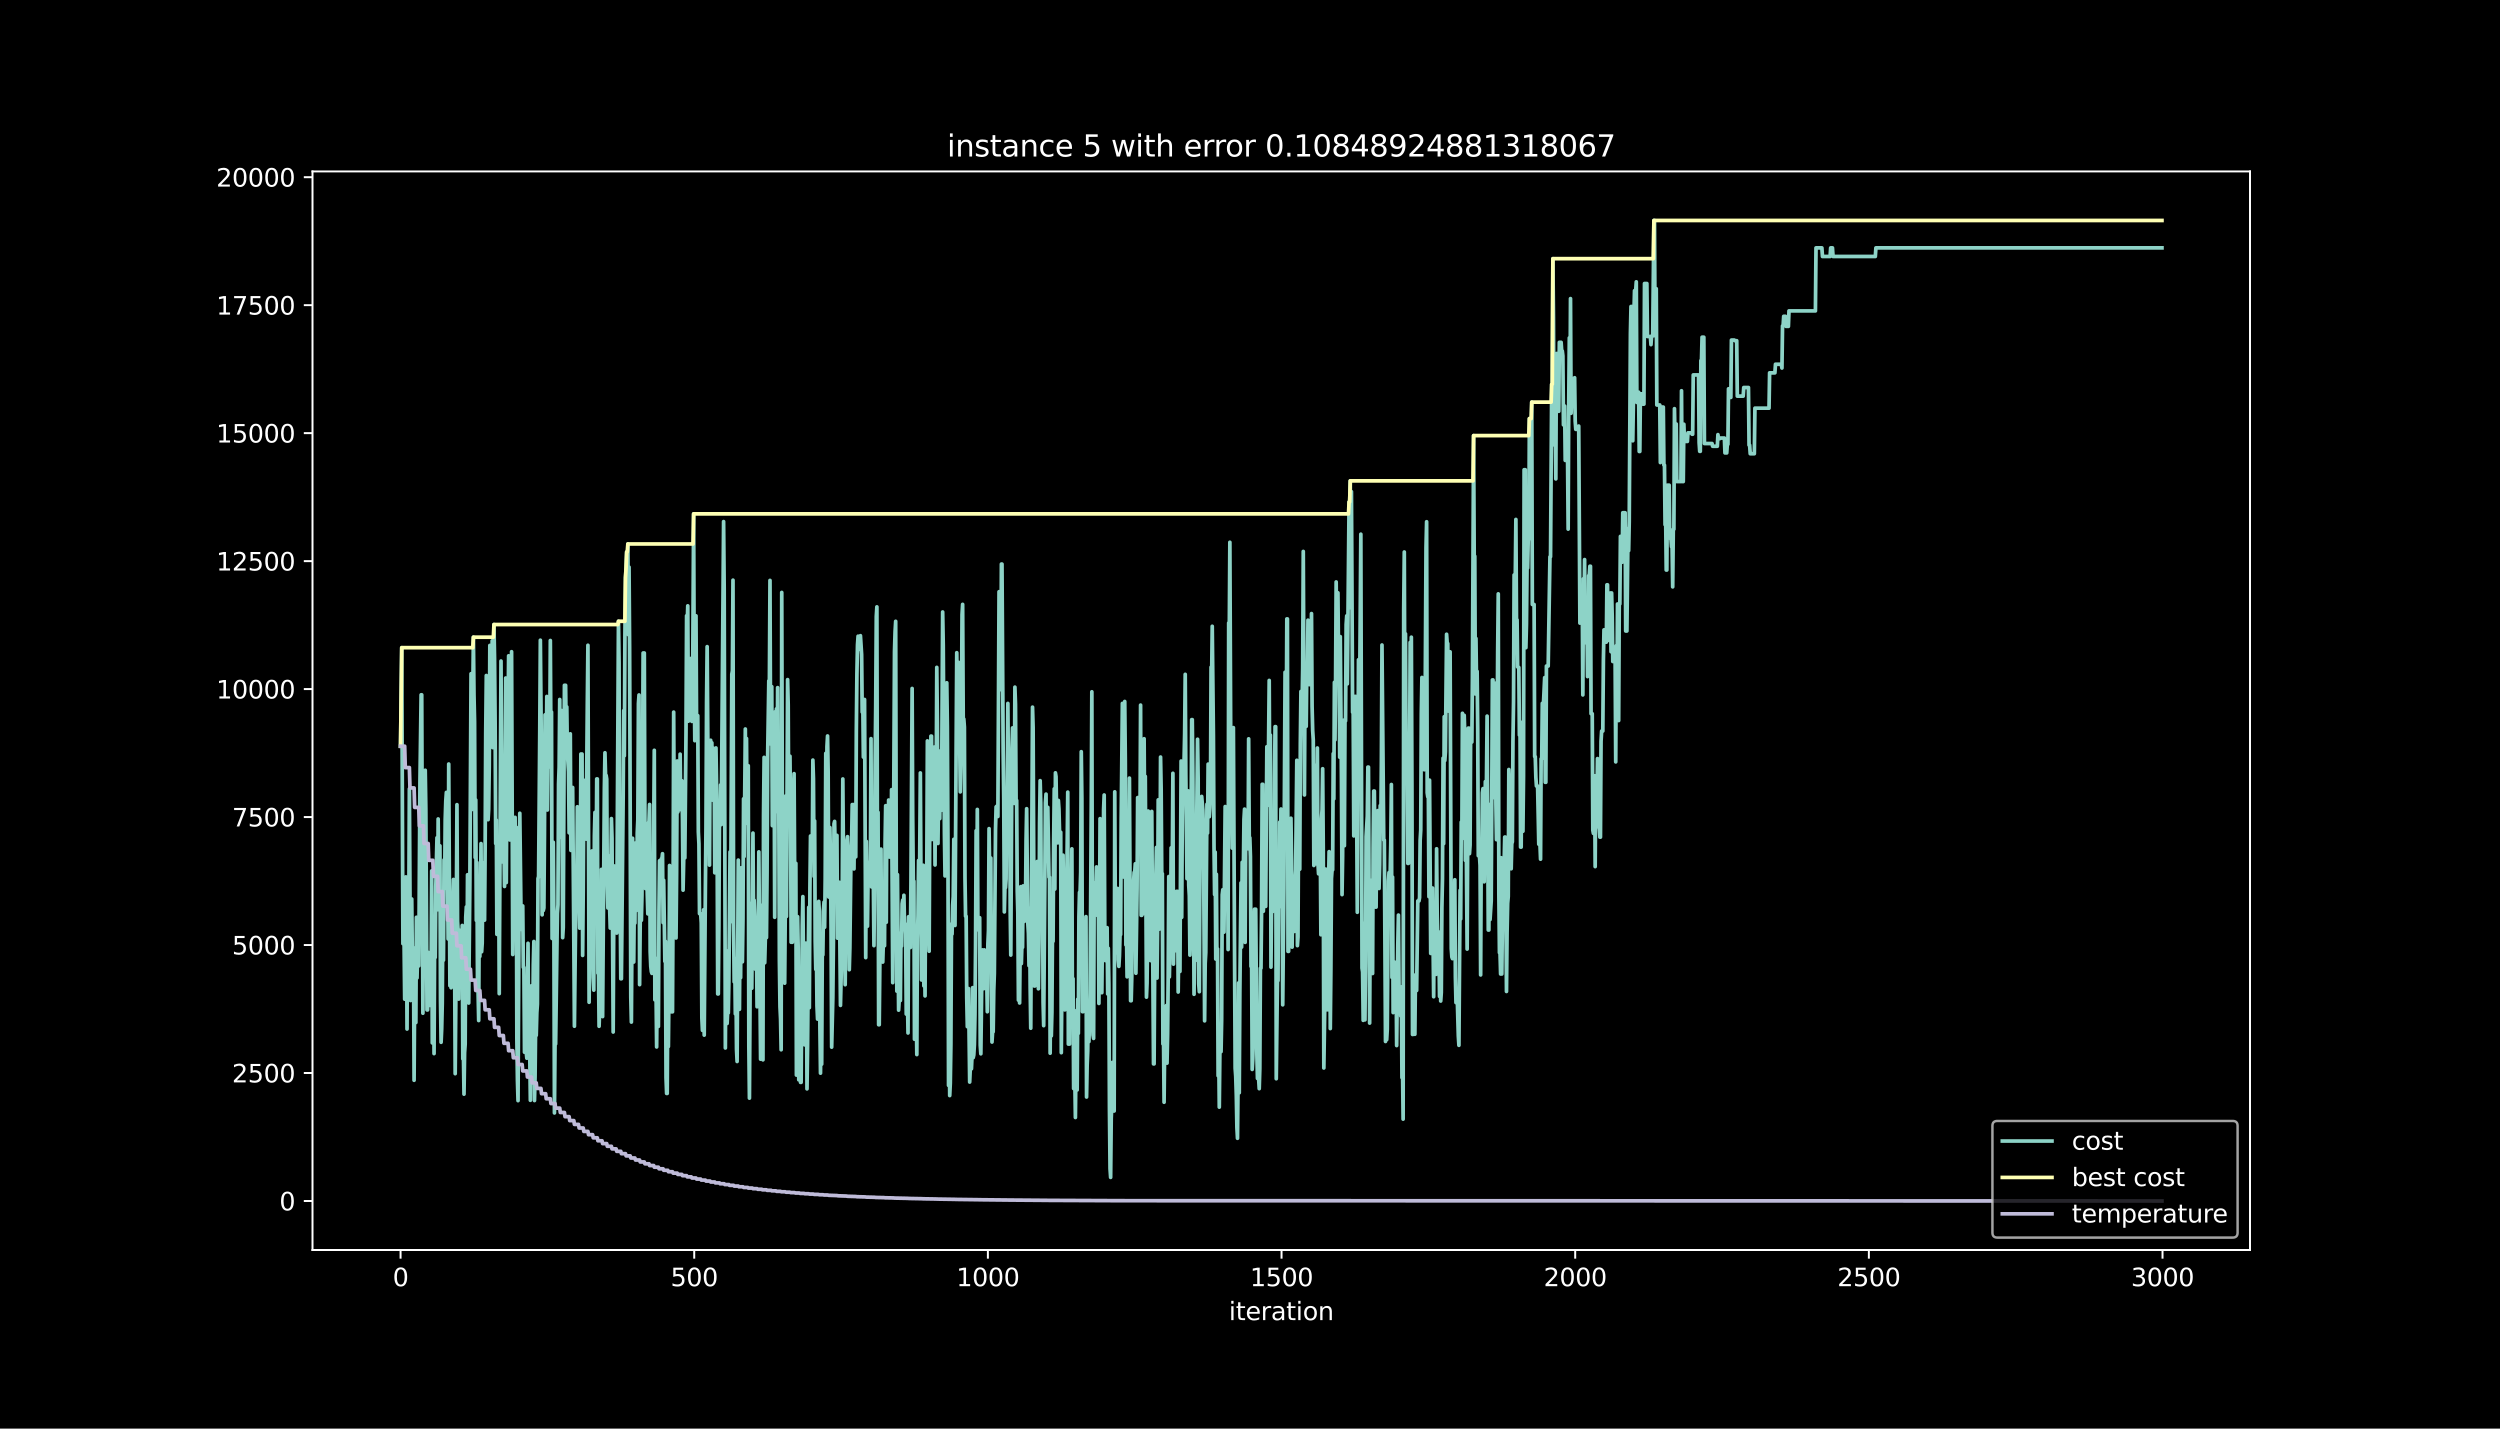 <?xml version="1.0" encoding="utf-8" standalone="no"?>
<!DOCTYPE svg PUBLIC "-//W3C//DTD SVG 1.1//EN"
  "http://www.w3.org/Graphics/SVG/1.1/DTD/svg11.dtd">
<svg height="576pt" version="1.1" viewBox="0 0 1008 576" width="1008pt" xmlns="http://www.w3.org/2000/svg" xmlns:xlink="http://www.w3.org/1999/xlink">
 <defs>
  <style type="text/css">*{stroke-linecap:butt;stroke-linejoin:round;}</style>
 </defs>
 <g id="figure_1">
  <g id="patch_1">
   <path d="M 0 576 
L 1008 576 
L 1008 0 
L 0 0 
z
"/>
  </g>
  <g id="axes_1">
   <g id="patch_2">
    <path d="M 126 504 
L 907.2 504 
L 907.2 69.12 
L 126 69.12 
z
"/>
   </g>
   <g id="matplotlib.axis_1">
    <g id="xtick_1">
     <g id="line2d_1">
      <defs>
       <path d="M 0 0 
L 0 3.5 
" id="m9a64930464" style="stroke:#ffffff;stroke-width:0.8;"/>
      </defs>
      <g>
       <use style="fill:#ffffff;stroke:#ffffff;stroke-width:0.8;" x="161.509" xlink:href="#m9a64930464" y="504"/>
      </g>
     </g>
     <g id="text_1">
      <!-- 0 -->
      <g style="fill:#ffffff;" transform="translate(158.328 518.598)scale(0.1 -0.1)">
       <defs>
        <path d="M 2034 4250 
Q 1547 4250 1301 3770 
Q 1056 3291 1056 2328 
Q 1056 1369 1301 889 
Q 1547 409 2034 409 
Q 2525 409 2770 889 
Q 3016 1369 3016 2328 
Q 3016 3291 2770 3770 
Q 2525 4250 2034 4250 
z
M 2034 4750 
Q 2819 4750 3233 4129 
Q 3647 3509 3647 2328 
Q 3647 1150 3233 529 
Q 2819 -91 2034 -91 
Q 1250 -91 836 529 
Q 422 1150 422 2328 
Q 422 3509 836 4129 
Q 1250 4750 2034 4750 
z
" id="DejaVuSans-30" transform="scale(0.016)"/>
       </defs>
       <use xlink:href="#DejaVuSans-30"/>
      </g>
     </g>
    </g>
    <g id="xtick_2">
     <g id="line2d_2">
      <g>
       <use style="fill:#ffffff;stroke:#ffffff;stroke-width:0.8;" x="279.912" xlink:href="#m9a64930464" y="504"/>
      </g>
     </g>
     <g id="text_2">
      <!-- 500 -->
      <g style="fill:#ffffff;" transform="translate(270.368 518.598)scale(0.1 -0.1)">
       <defs>
        <path d="M 691 4666 
L 3169 4666 
L 3169 4134 
L 1269 4134 
L 1269 2991 
Q 1406 3038 1543 3061 
Q 1681 3084 1819 3084 
Q 2600 3084 3056 2656 
Q 3513 2228 3513 1497 
Q 3513 744 3044 326 
Q 2575 -91 1722 -91 
Q 1428 -91 1123 -41 
Q 819 9 494 109 
L 494 744 
Q 775 591 1075 516 
Q 1375 441 1709 441 
Q 2250 441 2565 725 
Q 2881 1009 2881 1497 
Q 2881 1984 2565 2268 
Q 2250 2553 1709 2553 
Q 1456 2553 1204 2497 
Q 953 2441 691 2322 
L 691 4666 
z
" id="DejaVuSans-35" transform="scale(0.016)"/>
       </defs>
       <use xlink:href="#DejaVuSans-35"/>
       <use x="63.623" xlink:href="#DejaVuSans-30"/>
       <use x="127.246" xlink:href="#DejaVuSans-30"/>
      </g>
     </g>
    </g>
    <g id="xtick_3">
     <g id="line2d_3">
      <g>
       <use style="fill:#ffffff;stroke:#ffffff;stroke-width:0.8;" x="398.315" xlink:href="#m9a64930464" y="504"/>
      </g>
     </g>
     <g id="text_3">
      <!-- 1000 -->
      <g style="fill:#ffffff;" transform="translate(385.59 518.598)scale(0.1 -0.1)">
       <defs>
        <path d="M 794 531 
L 1825 531 
L 1825 4091 
L 703 3866 
L 703 4441 
L 1819 4666 
L 2450 4666 
L 2450 531 
L 3481 531 
L 3481 0 
L 794 0 
L 794 531 
z
" id="DejaVuSans-31" transform="scale(0.016)"/>
       </defs>
       <use xlink:href="#DejaVuSans-31"/>
       <use x="63.623" xlink:href="#DejaVuSans-30"/>
       <use x="127.246" xlink:href="#DejaVuSans-30"/>
       <use x="190.869" xlink:href="#DejaVuSans-30"/>
      </g>
     </g>
    </g>
    <g id="xtick_4">
     <g id="line2d_4">
      <g>
       <use style="fill:#ffffff;stroke:#ffffff;stroke-width:0.8;" x="516.718" xlink:href="#m9a64930464" y="504"/>
      </g>
     </g>
     <g id="text_4">
      <!-- 1500 -->
      <g style="fill:#ffffff;" transform="translate(503.993 518.598)scale(0.1 -0.1)">
       <use xlink:href="#DejaVuSans-31"/>
       <use x="63.623" xlink:href="#DejaVuSans-35"/>
       <use x="127.246" xlink:href="#DejaVuSans-30"/>
       <use x="190.869" xlink:href="#DejaVuSans-30"/>
      </g>
     </g>
    </g>
    <g id="xtick_5">
     <g id="line2d_5">
      <g>
       <use style="fill:#ffffff;stroke:#ffffff;stroke-width:0.8;" x="635.122" xlink:href="#m9a64930464" y="504"/>
      </g>
     </g>
     <g id="text_5">
      <!-- 2000 -->
      <g style="fill:#ffffff;" transform="translate(622.397 518.598)scale(0.1 -0.1)">
       <defs>
        <path d="M 1228 531 
L 3431 531 
L 3431 0 
L 469 0 
L 469 531 
Q 828 903 1448 1529 
Q 2069 2156 2228 2338 
Q 2531 2678 2651 2914 
Q 2772 3150 2772 3378 
Q 2772 3750 2511 3984 
Q 2250 4219 1831 4219 
Q 1534 4219 1204 4116 
Q 875 4013 500 3803 
L 500 4441 
Q 881 4594 1212 4672 
Q 1544 4750 1819 4750 
Q 2544 4750 2975 4387 
Q 3406 4025 3406 3419 
Q 3406 3131 3298 2873 
Q 3191 2616 2906 2266 
Q 2828 2175 2409 1742 
Q 1991 1309 1228 531 
z
" id="DejaVuSans-32" transform="scale(0.016)"/>
       </defs>
       <use xlink:href="#DejaVuSans-32"/>
       <use x="63.623" xlink:href="#DejaVuSans-30"/>
       <use x="127.246" xlink:href="#DejaVuSans-30"/>
       <use x="190.869" xlink:href="#DejaVuSans-30"/>
      </g>
     </g>
    </g>
    <g id="xtick_6">
     <g id="line2d_6">
      <g>
       <use style="fill:#ffffff;stroke:#ffffff;stroke-width:0.8;" x="753.525" xlink:href="#m9a64930464" y="504"/>
      </g>
     </g>
     <g id="text_6">
      <!-- 2500 -->
      <g style="fill:#ffffff;" transform="translate(740.8 518.598)scale(0.1 -0.1)">
       <use xlink:href="#DejaVuSans-32"/>
       <use x="63.623" xlink:href="#DejaVuSans-35"/>
       <use x="127.246" xlink:href="#DejaVuSans-30"/>
       <use x="190.869" xlink:href="#DejaVuSans-30"/>
      </g>
     </g>
    </g>
    <g id="xtick_7">
     <g id="line2d_7">
      <g>
       <use style="fill:#ffffff;stroke:#ffffff;stroke-width:0.8;" x="871.928" xlink:href="#m9a64930464" y="504"/>
      </g>
     </g>
     <g id="text_7">
      <!-- 3000 -->
      <g style="fill:#ffffff;" transform="translate(859.203 518.598)scale(0.1 -0.1)">
       <defs>
        <path d="M 2597 2516 
Q 3050 2419 3304 2112 
Q 3559 1806 3559 1356 
Q 3559 666 3084 287 
Q 2609 -91 1734 -91 
Q 1441 -91 1130 -33 
Q 819 25 488 141 
L 488 750 
Q 750 597 1062 519 
Q 1375 441 1716 441 
Q 2309 441 2620 675 
Q 2931 909 2931 1356 
Q 2931 1769 2642 2001 
Q 2353 2234 1838 2234 
L 1294 2234 
L 1294 2753 
L 1863 2753 
Q 2328 2753 2575 2939 
Q 2822 3125 2822 3475 
Q 2822 3834 2567 4026 
Q 2313 4219 1838 4219 
Q 1578 4219 1281 4162 
Q 984 4106 628 3988 
L 628 4550 
Q 988 4650 1302 4700 
Q 1616 4750 1894 4750 
Q 2613 4750 3031 4423 
Q 3450 4097 3450 3541 
Q 3450 3153 3228 2886 
Q 3006 2619 2597 2516 
z
" id="DejaVuSans-33" transform="scale(0.016)"/>
       </defs>
       <use xlink:href="#DejaVuSans-33"/>
       <use x="63.623" xlink:href="#DejaVuSans-30"/>
       <use x="127.246" xlink:href="#DejaVuSans-30"/>
       <use x="190.869" xlink:href="#DejaVuSans-30"/>
      </g>
     </g>
    </g>
    <g id="text_8">
     <!-- iteration -->
     <g style="fill:#ffffff;" transform="translate(495.477 532.277)scale(0.1 -0.1)">
      <defs>
       <path d="M 603 3500 
L 1178 3500 
L 1178 0 
L 603 0 
L 603 3500 
z
M 603 4863 
L 1178 4863 
L 1178 4134 
L 603 4134 
L 603 4863 
z
" id="DejaVuSans-69" transform="scale(0.016)"/>
       <path d="M 1172 4494 
L 1172 3500 
L 2356 3500 
L 2356 3053 
L 1172 3053 
L 1172 1153 
Q 1172 725 1289 603 
Q 1406 481 1766 481 
L 2356 481 
L 2356 0 
L 1766 0 
Q 1100 0 847 248 
Q 594 497 594 1153 
L 594 3053 
L 172 3053 
L 172 3500 
L 594 3500 
L 594 4494 
L 1172 4494 
z
" id="DejaVuSans-74" transform="scale(0.016)"/>
       <path d="M 3597 1894 
L 3597 1613 
L 953 1613 
Q 991 1019 1311 708 
Q 1631 397 2203 397 
Q 2534 397 2845 478 
Q 3156 559 3463 722 
L 3463 178 
Q 3153 47 2828 -22 
Q 2503 -91 2169 -91 
Q 1331 -91 842 396 
Q 353 884 353 1716 
Q 353 2575 817 3079 
Q 1281 3584 2069 3584 
Q 2775 3584 3186 3129 
Q 3597 2675 3597 1894 
z
M 3022 2063 
Q 3016 2534 2758 2815 
Q 2500 3097 2075 3097 
Q 1594 3097 1305 2825 
Q 1016 2553 972 2059 
L 3022 2063 
z
" id="DejaVuSans-65" transform="scale(0.016)"/>
       <path d="M 2631 2963 
Q 2534 3019 2420 3045 
Q 2306 3072 2169 3072 
Q 1681 3072 1420 2755 
Q 1159 2438 1159 1844 
L 1159 0 
L 581 0 
L 581 3500 
L 1159 3500 
L 1159 2956 
Q 1341 3275 1631 3429 
Q 1922 3584 2338 3584 
Q 2397 3584 2469 3576 
Q 2541 3569 2628 3553 
L 2631 2963 
z
" id="DejaVuSans-72" transform="scale(0.016)"/>
       <path d="M 2194 1759 
Q 1497 1759 1228 1600 
Q 959 1441 959 1056 
Q 959 750 1161 570 
Q 1363 391 1709 391 
Q 2188 391 2477 730 
Q 2766 1069 2766 1631 
L 2766 1759 
L 2194 1759 
z
M 3341 1997 
L 3341 0 
L 2766 0 
L 2766 531 
Q 2569 213 2275 61 
Q 1981 -91 1556 -91 
Q 1019 -91 701 211 
Q 384 513 384 1019 
Q 384 1609 779 1909 
Q 1175 2209 1959 2209 
L 2766 2209 
L 2766 2266 
Q 2766 2663 2505 2880 
Q 2244 3097 1772 3097 
Q 1472 3097 1187 3025 
Q 903 2953 641 2809 
L 641 3341 
Q 956 3463 1253 3523 
Q 1550 3584 1831 3584 
Q 2591 3584 2966 3190 
Q 3341 2797 3341 1997 
z
" id="DejaVuSans-61" transform="scale(0.016)"/>
       <path d="M 1959 3097 
Q 1497 3097 1228 2736 
Q 959 2375 959 1747 
Q 959 1119 1226 758 
Q 1494 397 1959 397 
Q 2419 397 2687 759 
Q 2956 1122 2956 1747 
Q 2956 2369 2687 2733 
Q 2419 3097 1959 3097 
z
M 1959 3584 
Q 2709 3584 3137 3096 
Q 3566 2609 3566 1747 
Q 3566 888 3137 398 
Q 2709 -91 1959 -91 
Q 1206 -91 779 398 
Q 353 888 353 1747 
Q 353 2609 779 3096 
Q 1206 3584 1959 3584 
z
" id="DejaVuSans-6f" transform="scale(0.016)"/>
       <path d="M 3513 2113 
L 3513 0 
L 2938 0 
L 2938 2094 
Q 2938 2591 2744 2837 
Q 2550 3084 2163 3084 
Q 1697 3084 1428 2787 
Q 1159 2491 1159 1978 
L 1159 0 
L 581 0 
L 581 3500 
L 1159 3500 
L 1159 2956 
Q 1366 3272 1645 3428 
Q 1925 3584 2291 3584 
Q 2894 3584 3203 3211 
Q 3513 2838 3513 2113 
z
" id="DejaVuSans-6e" transform="scale(0.016)"/>
      </defs>
      <use xlink:href="#DejaVuSans-69"/>
      <use x="27.783" xlink:href="#DejaVuSans-74"/>
      <use x="66.992" xlink:href="#DejaVuSans-65"/>
      <use x="128.516" xlink:href="#DejaVuSans-72"/>
      <use x="169.629" xlink:href="#DejaVuSans-61"/>
      <use x="230.908" xlink:href="#DejaVuSans-74"/>
      <use x="270.117" xlink:href="#DejaVuSans-69"/>
      <use x="297.9" xlink:href="#DejaVuSans-6f"/>
      <use x="359.082" xlink:href="#DejaVuSans-6e"/>
     </g>
    </g>
   </g>
   <g id="matplotlib.axis_2">
    <g id="ytick_1">
     <g id="line2d_8">
      <defs>
       <path d="M 0 0 
L -3.5 0 
" id="mf2fdfa9d5f" style="stroke:#ffffff;stroke-width:0.8;"/>
      </defs>
      <g>
       <use style="fill:#ffffff;stroke:#ffffff;stroke-width:0.8;" x="126" xlink:href="#mf2fdfa9d5f" y="484.233"/>
      </g>
     </g>
     <g id="text_9">
      <!-- 0 -->
      <g style="fill:#ffffff;" transform="translate(112.638 488.032)scale(0.1 -0.1)">
       <use xlink:href="#DejaVuSans-30"/>
      </g>
     </g>
    </g>
    <g id="ytick_2">
     <g id="line2d_9">
      <g>
       <use style="fill:#ffffff;stroke:#ffffff;stroke-width:0.8;" x="126" xlink:href="#mf2fdfa9d5f" y="432.635"/>
      </g>
     </g>
     <g id="text_10">
      <!-- 2500 -->
      <g style="fill:#ffffff;" transform="translate(93.55 436.434)scale(0.1 -0.1)">
       <use xlink:href="#DejaVuSans-32"/>
       <use x="63.623" xlink:href="#DejaVuSans-35"/>
       <use x="127.246" xlink:href="#DejaVuSans-30"/>
       <use x="190.869" xlink:href="#DejaVuSans-30"/>
      </g>
     </g>
    </g>
    <g id="ytick_3">
     <g id="line2d_10">
      <g>
       <use style="fill:#ffffff;stroke:#ffffff;stroke-width:0.8;" x="126" xlink:href="#mf2fdfa9d5f" y="381.036"/>
      </g>
     </g>
     <g id="text_11">
      <!-- 5000 -->
      <g style="fill:#ffffff;" transform="translate(93.55 384.836)scale(0.1 -0.1)">
       <use xlink:href="#DejaVuSans-35"/>
       <use x="63.623" xlink:href="#DejaVuSans-30"/>
       <use x="127.246" xlink:href="#DejaVuSans-30"/>
       <use x="190.869" xlink:href="#DejaVuSans-30"/>
      </g>
     </g>
    </g>
    <g id="ytick_4">
     <g id="line2d_11">
      <g>
       <use style="fill:#ffffff;stroke:#ffffff;stroke-width:0.8;" x="126" xlink:href="#mf2fdfa9d5f" y="329.438"/>
      </g>
     </g>
     <g id="text_12">
      <!-- 7500 -->
      <g style="fill:#ffffff;" transform="translate(93.55 333.237)scale(0.1 -0.1)">
       <defs>
        <path d="M 525 4666 
L 3525 4666 
L 3525 4397 
L 1831 0 
L 1172 0 
L 2766 4134 
L 525 4134 
L 525 4666 
z
" id="DejaVuSans-37" transform="scale(0.016)"/>
       </defs>
       <use xlink:href="#DejaVuSans-37"/>
       <use x="63.623" xlink:href="#DejaVuSans-35"/>
       <use x="127.246" xlink:href="#DejaVuSans-30"/>
       <use x="190.869" xlink:href="#DejaVuSans-30"/>
      </g>
     </g>
    </g>
    <g id="ytick_5">
     <g id="line2d_12">
      <g>
       <use style="fill:#ffffff;stroke:#ffffff;stroke-width:0.8;" x="126" xlink:href="#mf2fdfa9d5f" y="277.84"/>
      </g>
     </g>
     <g id="text_13">
      <!-- 10000 -->
      <g style="fill:#ffffff;" transform="translate(87.188 281.639)scale(0.1 -0.1)">
       <use xlink:href="#DejaVuSans-31"/>
       <use x="63.623" xlink:href="#DejaVuSans-30"/>
       <use x="127.246" xlink:href="#DejaVuSans-30"/>
       <use x="190.869" xlink:href="#DejaVuSans-30"/>
       <use x="254.492" xlink:href="#DejaVuSans-30"/>
      </g>
     </g>
    </g>
    <g id="ytick_6">
     <g id="line2d_13">
      <g>
       <use style="fill:#ffffff;stroke:#ffffff;stroke-width:0.8;" x="126" xlink:href="#mf2fdfa9d5f" y="226.242"/>
      </g>
     </g>
     <g id="text_14">
      <!-- 12500 -->
      <g style="fill:#ffffff;" transform="translate(87.188 230.041)scale(0.1 -0.1)">
       <use xlink:href="#DejaVuSans-31"/>
       <use x="63.623" xlink:href="#DejaVuSans-32"/>
       <use x="127.246" xlink:href="#DejaVuSans-35"/>
       <use x="190.869" xlink:href="#DejaVuSans-30"/>
       <use x="254.492" xlink:href="#DejaVuSans-30"/>
      </g>
     </g>
    </g>
    <g id="ytick_7">
     <g id="line2d_14">
      <g>
       <use style="fill:#ffffff;stroke:#ffffff;stroke-width:0.8;" x="126" xlink:href="#mf2fdfa9d5f" y="174.643"/>
      </g>
     </g>
     <g id="text_15">
      <!-- 15000 -->
      <g style="fill:#ffffff;" transform="translate(87.188 178.443)scale(0.1 -0.1)">
       <use xlink:href="#DejaVuSans-31"/>
       <use x="63.623" xlink:href="#DejaVuSans-35"/>
       <use x="127.246" xlink:href="#DejaVuSans-30"/>
       <use x="190.869" xlink:href="#DejaVuSans-30"/>
       <use x="254.492" xlink:href="#DejaVuSans-30"/>
      </g>
     </g>
    </g>
    <g id="ytick_8">
     <g id="line2d_15">
      <g>
       <use style="fill:#ffffff;stroke:#ffffff;stroke-width:0.8;" x="126" xlink:href="#mf2fdfa9d5f" y="123.045"/>
      </g>
     </g>
     <g id="text_16">
      <!-- 17500 -->
      <g style="fill:#ffffff;" transform="translate(87.188 126.845)scale(0.1 -0.1)">
       <use xlink:href="#DejaVuSans-31"/>
       <use x="63.623" xlink:href="#DejaVuSans-37"/>
       <use x="127.246" xlink:href="#DejaVuSans-35"/>
       <use x="190.869" xlink:href="#DejaVuSans-30"/>
       <use x="254.492" xlink:href="#DejaVuSans-30"/>
      </g>
     </g>
    </g>
    <g id="ytick_9">
     <g id="line2d_16">
      <g>
       <use style="fill:#ffffff;stroke:#ffffff;stroke-width:0.8;" x="126" xlink:href="#mf2fdfa9d5f" y="71.447"/>
      </g>
     </g>
     <g id="text_17">
      <!-- 20000 -->
      <g style="fill:#ffffff;" transform="translate(87.188 75.246)scale(0.1 -0.1)">
       <use xlink:href="#DejaVuSans-32"/>
       <use x="63.623" xlink:href="#DejaVuSans-30"/>
       <use x="127.246" xlink:href="#DejaVuSans-30"/>
       <use x="190.869" xlink:href="#DejaVuSans-30"/>
       <use x="254.492" xlink:href="#DejaVuSans-30"/>
      </g>
     </g>
    </g>
   </g>
   <g id="line2d_17">
    <path clip-path="url(#p8211ccd2ef)" d="M 161.509 300.873 
L 161.983 261.143 
L 162.456 380.5 
L 162.93 380.5 
L 163.167 402.873 
L 163.404 356.001 
L 163.64 353.565 
L 163.877 368.034 
L 164.114 414.905 
L 164.351 366.279 
L 164.588 402.893 
L 164.824 368.694 
L 165.061 318.066 
L 165.535 403.409 
L 166.008 362.482 
L 166.245 385.288 
L 166.482 385.288 
L 166.719 382.171 
L 166.956 435.565 
L 167.192 398.951 
L 167.429 398.951 
L 167.666 412.284 
L 167.903 369.85 
L 168.14 394.307 
L 168.376 384.297 
L 168.613 389.437 
L 168.85 389.437 
L 169.324 315.321 
L 169.797 280.152 
L 170.034 280.152 
L 170.508 408.528 
L 170.981 323.7 
L 171.218 319.573 
L 171.455 310.574 
L 171.692 326.115 
L 172.165 407.207 
L 172.402 407.207 
L 172.639 383.988 
L 172.876 395.236 
L 173.113 390.923 
L 173.349 405.391 
L 173.586 397.279 
L 173.823 398.126 
L 174.06 351.13 
L 174.297 420.499 
L 174.533 374.267 
L 174.77 374.267 
L 175.007 424.812 
L 175.244 377.94 
L 175.481 386.052 
L 175.717 357.528 
L 176.191 337.776 
L 176.428 366.816 
L 176.665 330.202 
L 176.901 354.886 
L 177.138 351.419 
L 177.375 341.037 
L 177.612 403.141 
L 177.849 420.251 
L 178.086 414.905 
L 178.322 404.483 
L 178.559 370.283 
L 178.796 387.166 
L 179.033 346.693 
L 179.27 358.333 
L 179.506 330.532 
L 179.743 322.957 
L 179.98 319.49 
L 180.217 324.836 
L 180.69 378.58 
L 180.927 308.056 
L 181.401 397.424 
L 181.638 393.957 
L 181.874 398.27 
L 182.111 394.142 
L 182.348 386.031 
L 182.585 364.112 
L 182.822 354.597 
L 183.058 395.917 
L 183.295 384.277 
L 183.532 432.903 
L 183.769 405.638 
L 184.242 324.443 
L 184.479 371.439 
L 184.716 375.567 
L 184.953 402.831 
L 185.19 375.03 
L 185.427 384.875 
L 185.663 385.412 
L 185.9 397.052 
L 186.137 397.052 
L 186.374 373.152 
L 186.611 426.938 
L 186.847 424.358 
L 187.084 441.159 
L 187.321 424.441 
L 187.558 420.973 
L 187.795 369.788 
L 188.031 365.66 
L 188.268 393.172 
L 188.505 352.699 
L 188.742 393.172 
L 188.979 404.421 
L 189.452 355.258 
L 189.926 271.648 
L 190.163 326.466 
L 190.399 279.594 
L 190.636 279.594 
L 190.873 256.912 
L 191.11 280.296 
L 191.347 290.987 
L 191.583 345.743 
L 191.82 322.524 
L 192.057 371.109 
L 192.294 347.745 
L 192.531 396.371 
L 192.768 399.839 
L 193.004 411.479 
L 193.241 364.607 
L 193.478 385.639 
L 193.952 340.129 
L 194.188 383.74 
L 194.425 380.273 
L 194.662 352.76 
L 194.899 371.006 
L 195.136 347.786 
L 195.372 371.006 
L 195.609 342.482 
L 195.846 295.486 
L 196.083 272.37 
L 196.32 273.114 
L 196.793 330.491 
L 197.03 326.363 
L 197.267 308.861 
L 197.504 260.235 
L 197.74 286.178 
L 197.977 280.833 
L 198.214 286.178 
L 198.451 258.377 
L 198.688 301.431 
L 199.161 251.814 
L 199.398 265.56 
L 199.635 291.503 
L 199.872 340.129 
L 200.109 330.615 
L 200.345 376.723 
L 200.582 367.208 
L 200.819 376.723 
L 201.056 349.458 
L 201.293 400.644 
L 201.766 313.401 
L 202.003 266.53 
L 202.477 347.518 
L 202.713 320.006 
L 202.95 334.247 
L 203.187 338.87 
L 203.424 357.425 
L 203.897 273.382 
L 204.134 355.856 
L 204.371 315.383 
L 204.608 335.32 
L 204.845 288.325 
L 205.081 264.424 
L 205.318 314.97 
L 205.555 338.664 
L 206.029 307.086 
L 206.265 262.773 
L 206.739 384.855 
L 206.976 357.342 
L 207.213 350.47 
L 207.449 354.288 
L 207.686 329.562 
L 207.923 358.374 
L 208.16 333.587 
L 208.397 418.559 
L 208.634 435.668 
L 208.87 443.78 
L 209.344 356.434 
L 209.581 327.911 
L 210.054 367.373 
L 210.291 374.783 
L 210.528 365.268 
L 210.765 365.268 
L 211.002 390.056 
L 211.238 390.056 
L 211.475 424.255 
L 211.712 424.255 
L 211.949 401.882 
L 212.186 424.255 
L 212.422 426.67 
L 212.896 380.335 
L 213.133 416.35 
L 213.37 416.35 
L 213.606 425.865 
L 213.843 443.635 
L 214.317 397.465 
L 214.79 416.474 
L 215.027 388.962 
L 215.264 379.612 
L 215.501 443.738 
L 215.738 434.224 
L 215.975 411.851 
L 216.211 417.465 
L 216.448 408.342 
L 216.685 404.875 
L 216.922 354.247 
L 217.159 353.4 
L 217.632 294.743 
L 217.869 258.129 
L 218.343 308.076 
L 218.579 368.859 
L 218.816 341.595 
L 219.053 367.105 
L 219.29 366.073 
L 219.527 336.848 
L 219.763 288.221 
L 220 288.221 
L 220.237 308.324 
L 220.474 280.812 
L 220.711 326.59 
L 220.947 300.646 
L 221.184 309.397 
L 221.421 298.727 
L 221.658 298.727 
L 221.895 258.253 
L 222.131 298.727 
L 222.368 287.086 
L 222.605 378.394 
L 223.079 339.593 
L 223.316 370.841 
L 223.552 448.733 
L 223.789 420.932 
L 224.026 420.932 
L 224.736 368.261 
L 224.973 364.793 
L 225.21 316.167 
L 225.447 309.294 
L 225.684 282.03 
L 225.92 337.591 
L 226.157 333.463 
L 226.394 286.467 
L 226.868 378.064 
L 227.104 373.936 
L 227.578 276.313 
L 228.052 276.313 
L 228.288 296.642 
L 228.525 285.002 
L 228.762 303.515 
L 229.236 311.11 
L 229.472 335.795 
L 229.709 323.143 
L 229.946 295.879 
L 230.183 342.874 
L 230.42 325.764 
L 230.657 317.509 
L 230.893 317.509 
L 231.367 379.571 
L 231.604 413.77 
L 232.314 350.49 
L 232.551 361.904 
L 232.788 325.29 
L 233.025 361.904 
L 233.261 348.922 
L 233.735 374.225 
L 233.972 354.701 
L 234.209 304.031 
L 234.682 304.031 
L 234.919 385.226 
L 235.156 359.283 
L 235.393 314.64 
L 235.629 325.888 
L 235.866 314.64 
L 236.103 314.64 
L 236.34 338.334 
L 236.813 283.289 
L 237.05 260.173 
L 237.524 404.111 
L 237.997 354.226 
L 238.234 349.252 
L 238.471 371.625 
L 238.708 343.101 
L 239.182 394.142 
L 239.418 399.22 
L 239.655 337.075 
L 239.892 327.56 
L 240.366 350.676 
L 240.602 314.062 
L 240.839 314.062 
L 241.076 392.409 
L 241.313 390.675 
L 241.55 413.791 
L 241.786 406.794 
L 242.023 382.894 
L 242.26 386.691 
L 242.497 350.531 
L 242.734 359.262 
L 242.97 409.89 
L 243.681 317.818 
L 243.918 303.515 
L 244.154 312.617 
L 244.391 312.617 
L 244.628 314.144 
L 244.865 356.579 
L 245.102 366.093 
L 245.338 345.062 
L 245.812 366.093 
L 246.049 374.205 
L 246.523 330.057 
L 246.759 337.962 
L 247.233 416.102 
L 247.47 369.107 
L 247.707 349.169 
L 247.943 364.793 
L 248.18 360.665 
L 248.417 372.079 
L 248.654 376.207 
L 249.364 250.493 
L 249.601 267.066 
L 249.838 349.355 
L 250.075 365.144 
L 250.311 394.638 
L 250.548 394.638 
L 251.259 321.286 
L 251.495 286.488 
L 251.732 304.733 
L 251.969 256.107 
L 252.206 232.888 
L 252.443 228.76 
L 252.679 222.527 
L 252.916 247.129 
L 253.153 219.328 
L 253.39 255.942 
L 253.627 228.656 
L 253.864 261.473 
L 254.337 401.944 
L 254.574 412.098 
L 255.048 337.983 
L 255.284 387.889 
L 255.521 387.889 
L 255.758 361.924 
L 255.995 372.203 
L 256.232 339.902 
L 256.468 367.167 
L 256.705 363.699 
L 256.942 335.898 
L 257.179 330.553 
L 257.416 283.681 
L 257.652 280.213 
L 257.889 397.011 
L 258.363 347.952 
L 258.6 371.068 
L 258.836 360.913 
L 259.31 263.289 
L 259.784 263.289 
L 260.02 331.007 
L 260.257 358.271 
L 260.494 338.334 
L 260.731 343.803 
L 260.968 360.356 
L 261.205 368.467 
L 261.441 331.853 
L 261.678 331.131 
L 261.915 324.361 
L 262.152 383.719 
L 262.389 389.622 
L 262.625 391.748 
L 262.862 392.47 
L 263.099 355.856 
L 263.336 365.371 
L 263.809 302.524 
L 264.046 403.141 
L 264.283 388.673 
L 264.52 399.756 
L 264.757 422.129 
L 264.993 394.617 
L 265.23 386.341 
L 265.467 413.853 
L 265.704 366.981 
L 265.941 347.043 
L 266.177 347.043 
L 266.414 353.049 
L 266.651 346.259 
L 266.888 346.259 
L 267.125 344.216 
L 267.361 372.017 
L 267.598 354.907 
L 268.072 387.641 
L 268.309 379.53 
L 268.545 434.513 
L 268.782 440.87 
L 269.019 440.87 
L 269.256 400.396 
L 269.493 421.964 
L 269.73 399.591 
L 269.966 348.963 
L 270.203 390.076 
L 270.44 403.451 
L 270.677 407.971 
L 270.914 384.07 
L 271.15 407.971 
L 271.387 361.099 
L 271.624 287.128 
L 271.861 337.756 
L 272.098 357.693 
L 272.334 357.693 
L 272.571 378.188 
L 272.808 352.121 
L 273.045 306.838 
L 273.282 327.457 
L 273.518 326.445 
L 273.755 326.445 
L 273.992 322.318 
L 274.229 304.072 
L 274.466 326.445 
L 274.702 326.445 
L 274.939 314.805 
L 275.176 330.388 
L 275.413 358.911 
L 275.65 347.663 
L 275.886 324.856 
L 276.123 345.888 
L 276.597 295.259 
L 276.834 248.264 
L 277.071 252.392 
L 277.307 244.28 
L 277.544 290.781 
L 277.781 285.91 
L 278.018 290.038 
L 278.255 285.91 
L 278.491 265.498 
L 278.728 273.093 
L 278.965 290.863 
L 279.202 287.231 
L 279.675 207.192 
L 279.912 274.971 
L 280.149 298.644 
L 280.386 251.772 
L 280.623 248.305 
L 280.859 293.526 
L 281.096 288.531 
L 281.333 288.531 
L 281.57 335.403 
L 281.807 340.232 
L 282.043 368.384 
L 282.517 368.384 
L 282.754 372.141 
L 282.991 410.447 
L 283.227 415.442 
L 283.464 415.442 
L 283.701 366.816 
L 283.938 417.361 
L 284.412 357.631 
L 284.648 333.731 
L 284.885 283.103 
L 285.122 260.73 
L 285.596 326.714 
L 285.832 305.682 
L 286.069 348.818 
L 286.306 301.947 
L 286.543 298.479 
L 286.78 308.758 
L 287.016 299.491 
L 287.253 322.607 
L 287.49 301.575 
L 287.727 305.042 
L 287.964 305.042 
L 288.2 351.914 
L 288.437 305.042 
L 288.674 301.575 
L 288.911 316.559 
L 289.148 339.758 
L 289.384 400.747 
L 289.621 400.747 
L 289.858 373.482 
L 290.095 326.611 
L 290.332 330.924 
L 290.568 316.456 
L 290.805 332.493 
L 291.753 210.308 
L 291.989 237.573 
L 292.463 422.542 
L 292.7 383.245 
L 292.937 409.188 
L 293.173 412.656 
L 293.41 407.31 
L 293.647 408.404 
L 293.884 395.504 
L 294.357 343.493 
L 294.594 371.666 
L 295.068 271.855 
L 295.305 270.534 
L 295.541 233.92 
L 295.778 372.677 
L 296.015 395.897 
L 296.252 386.382 
L 296.489 408.796 
L 296.725 394.741 
L 296.962 422.996 
L 297.199 427.991 
L 297.673 346.796 
L 297.909 393.791 
L 298.146 406.959 
L 298.383 371.831 
L 298.62 394.204 
L 298.857 349.892 
L 299.093 359.283 
L 299.33 387.806 
L 299.567 370.696 
L 299.804 322.07 
L 300.041 345.351 
L 300.514 293.939 
L 300.751 331.956 
L 300.988 297.757 
L 301.225 331.956 
L 301.462 308.737 
L 301.698 308.737 
L 301.935 421.737 
L 302.172 442.768 
L 302.646 364.257 
L 302.882 370.655 
L 303.119 398.456 
L 303.593 335.898 
L 303.83 372.512 
L 304.066 362.956 
L 304.303 369.726 
L 304.54 390.757 
L 305.014 382.646 
L 305.25 405.927 
L 305.487 402.46 
L 305.724 380.087 
L 305.961 343.473 
L 306.434 401.118 
L 306.671 427.062 
L 307.382 364.896 
L 307.619 427.33 
L 307.855 328.654 
L 308.092 305.373 
L 308.329 388.198 
L 308.803 369.932 
L 309.039 378.044 
L 309.276 352.1 
L 309.513 305.228 
L 309.987 274.496 
L 310.223 274.496 
L 310.46 234.023 
L 310.697 299.965 
L 310.934 299.965 
L 311.171 276.849 
L 311.407 332.906 
L 311.881 287.313 
L 312.118 301.327 
L 312.355 369.85 
L 312.591 286.962 
L 312.828 326.28 
L 313.065 285.807 
L 313.302 323.453 
L 313.539 277.262 
L 313.775 327.436 
L 314.012 323.969 
L 314.249 387.228 
L 314.486 405.927 
L 314.723 410.819 
L 314.96 423.264 
L 315.196 238.873 
L 315.433 325.537 
L 315.907 385.164 
L 316.144 385.164 
L 316.38 396.413 
L 316.617 367.889 
L 316.854 320.893 
L 317.091 369.52 
L 317.564 274.022 
L 317.801 284.3 
L 318.038 332.926 
L 318.275 309.026 
L 318.512 304.898 
L 318.748 328.798 
L 318.985 379.922 
L 319.222 352.657 
L 319.459 379.922 
L 319.696 339.448 
L 319.932 319.511 
L 320.169 311.936 
L 320.406 352.41 
L 320.643 348.096 
L 320.88 348.096 
L 321.116 433.481 
L 321.59 369.602 
L 321.827 382.502 
L 322.064 435.38 
L 322.301 429.085 
L 322.537 417.031 
L 322.774 436.412 
L 323.011 436.412 
L 323.485 373.152 
L 323.721 361.512 
L 324.195 416.288 
L 324.432 421.283 
L 324.905 380.273 
L 325.142 392.037 
L 325.379 439.033 
L 325.616 421.923 
L 326.089 365.825 
L 326.326 406.299 
L 326.563 357.673 
L 326.8 337.075 
L 327.037 342.936 
L 327.273 345.764 
L 327.51 345.764 
L 327.747 306.467 
L 327.984 314.062 
L 328.221 353.359 
L 328.457 330.986 
L 328.694 379.612 
L 328.931 390.861 
L 329.168 382.749 
L 329.405 405.515 
L 329.641 410.901 
L 329.878 370.428 
L 330.115 363.431 
L 330.352 367.559 
L 330.589 414.451 
L 330.826 432.696 
L 331.062 405.184 
L 331.299 429.085 
L 331.536 384.772 
L 331.773 385.02 
L 332.01 367.187 
L 332.246 363.72 
L 332.483 373.874 
L 332.72 354.37 
L 332.957 303.742 
L 333.194 348.055 
L 333.43 301.059 
L 333.667 296.745 
L 333.904 311.049 
L 334.141 361.677 
L 334.378 337.776 
L 334.614 333.649 
L 334.851 347.147 
L 335.088 375.237 
L 335.325 422.212 
L 335.798 402.274 
L 336.035 379.055 
L 336.272 332.183 
L 336.509 331.192 
L 336.982 353.256 
L 337.219 353.256 
L 337.456 336.827 
L 337.693 378.271 
L 337.93 378.271 
L 338.167 359.2 
L 338.403 355.733 
L 338.877 405.37 
L 339.351 385.618 
L 339.587 364.711 
L 339.824 314.082 
L 340.061 343.659 
L 340.298 343.659 
L 340.771 397.032 
L 341.008 373.131 
L 341.245 373.131 
L 341.482 338.932 
L 341.719 337.343 
L 341.955 361.243 
L 342.192 344.133 
L 342.429 390.984 
L 342.666 382.151 
L 343.139 342.998 
L 343.376 338.87 
L 343.613 324.402 
L 343.85 342.647 
L 344.087 324.402 
L 344.323 350.346 
L 344.56 327.23 
L 344.797 327.23 
L 345.034 345.475 
L 345.271 294.847 
L 345.508 271.627 
L 345.744 259.987 
L 345.981 256.52 
L 346.218 261.783 
L 346.692 261.783 
L 346.928 256.313 
L 347.402 263.908 
L 347.639 287.128 
L 347.876 282.133 
L 348.112 305.249 
L 348.349 305.249 
L 348.586 282.03 
L 349.06 386.114 
L 349.296 339.242 
L 349.77 373.441 
L 350.007 353.916 
L 350.244 352.162 
L 350.48 348.199 
L 350.717 349.603 
L 350.954 346.754 
L 351.191 297.819 
L 351.428 357.611 
L 351.664 350.738 
L 351.901 330.8 
L 352.375 381.284 
L 352.612 358.911 
L 352.849 308.283 
L 353.085 285.167 
L 353.322 248.553 
L 353.559 244.693 
L 353.796 355.774 
L 354.033 327.519 
L 354.269 413.172 
L 354.506 413.172 
L 355.217 342.358 
L 355.453 386.671 
L 355.69 381.676 
L 355.927 387.909 
L 356.164 379.798 
L 356.637 381.325 
L 356.874 339.324 
L 357.111 324.856 
L 357.348 371.852 
L 357.585 324.856 
L 357.821 327.911 
L 358.058 344.959 
L 358.295 322.586 
L 358.532 345.537 
L 359.005 345.537 
L 359.242 345.661 
L 359.479 318.396 
L 359.953 396.206 
L 360.663 262.753 
L 360.9 254.641 
L 361.137 250.513 
L 361.374 355.175 
L 361.61 399.632 
L 361.847 352.637 
L 362.321 407.289 
L 362.558 403.368 
L 363.031 403.409 
L 363.268 376.145 
L 363.505 381.49 
L 363.742 364.442 
L 363.978 362.915 
L 364.215 369.809 
L 364.452 360.975 
L 364.689 372.45 
L 364.926 372.45 
L 365.162 376.578 
L 365.399 408.879 
L 365.636 385.66 
L 366.11 416.495 
L 366.346 369.623 
L 366.583 369.623 
L 367.057 382.048 
L 367.294 356.104 
L 367.767 277.592 
L 368.004 329.232 
L 368.241 355.299 
L 368.478 355.299 
L 368.715 419.013 
L 368.951 391.748 
L 369.188 417.692 
L 369.425 406.051 
L 369.662 425.204 
L 369.899 378.333 
L 370.135 369.313 
L 370.372 346.94 
L 370.609 374.205 
L 371.083 311.647 
L 371.556 395.133 
L 371.793 350.924 
L 372.03 374.824 
L 372.267 348.88 
L 372.503 397.506 
L 372.74 374.287 
L 372.977 401.552 
L 373.214 354.68 
L 373.687 349.355 
L 373.924 298.727 
L 374.161 349.355 
L 374.398 372.574 
L 374.635 383.534 
L 374.871 332.348 
L 375.108 319.18 
L 375.345 296.807 
L 375.582 296.807 
L 375.819 338.478 
L 376.056 301.864 
L 376.292 312.844 
L 376.529 312.844 
L 376.766 301.204 
L 377.003 348.756 
L 377.24 304.444 
L 377.476 316.084 
L 377.713 269.089 
L 377.95 291.462 
L 378.187 340.088 
L 378.66 302.813 
L 378.897 330.078 
L 379.134 310.14 
L 379.371 310.14 
L 379.608 326.693 
L 380.081 246.757 
L 380.318 260.276 
L 380.792 336.063 
L 381.028 353.173 
L 381.265 302.545 
L 381.502 279.429 
L 381.739 275.301 
L 381.976 293.134 
L 382.212 340.005 
L 382.449 437.629 
L 382.686 411.686 
L 382.923 441.736 
L 383.16 436.742 
L 383.397 421.118 
L 383.633 372.492 
L 383.87 376.62 
L 384.107 364.979 
L 384.344 361.512 
L 384.581 338.396 
L 384.817 350.036 
L 385.054 373.152 
L 385.765 263.165 
L 386.001 283.103 
L 386.238 267.046 
L 386.475 267.046 
L 386.712 289.357 
L 386.949 299.759 
L 387.185 319.284 
L 387.422 307.643 
L 387.659 284.424 
L 387.896 247.81 
L 388.133 243.682 
L 388.369 289.893 
L 388.606 289.893 
L 388.843 293.175 
L 389.08 353.813 
L 389.317 369.437 
L 389.553 369.437 
L 389.79 402.315 
L 390.027 413.956 
L 390.264 410.035 
L 390.501 398.58 
L 390.974 436.288 
L 391.211 430.942 
L 391.685 430.942 
L 391.922 425.741 
L 392.158 398.229 
L 392.395 426.443 
L 392.632 425.349 
L 392.869 421.18 
L 393.106 409.064 
L 393.342 381.8 
L 393.579 334.928 
L 393.816 374.989 
L 394.053 326.363 
L 394.29 373.235 
L 394.526 373.482 
L 394.763 370.015 
L 395 370.015 
L 395.237 421.427 
L 395.474 424.895 
L 395.947 387.29 
L 396.184 382.997 
L 396.421 398.621 
L 396.658 398.621 
L 396.894 382.997 
L 397.131 389.994 
L 397.368 391.686 
L 397.605 388.466 
L 397.842 393.544 
L 398.078 407.929 
L 398.315 380.665 
L 398.552 375.216 
L 398.789 334.103 
L 399.263 369.169 
L 399.499 345.95 
L 399.736 396.578 
L 399.973 420.148 
L 400.21 416.02 
L 400.447 416.02 
L 400.683 399.302 
L 400.92 392.532 
L 401.394 334.433 
L 401.631 325.331 
L 401.867 325.083 
L 402.104 325.083 
L 402.341 329.211 
L 402.815 238.584 
L 403.051 238.584 
L 403.288 241.453 
L 403.525 278.067 
L 403.762 227.439 
L 403.999 227.439 
L 404.472 302.483 
L 404.709 322.586 
L 404.946 367.683 
L 405.183 357.9 
L 405.419 357.9 
L 405.656 354.432 
L 405.893 320.233 
L 406.13 320.233 
L 406.367 283.619 
L 406.604 312.163 
L 406.84 323.68 
L 407.077 306.57 
L 407.314 366.836 
L 407.551 385.082 
L 408.024 301.596 
L 408.261 293.484 
L 408.498 302.999 
L 408.735 298.871 
L 408.972 323.927 
L 409.208 277.056 
L 409.445 283.99 
L 409.682 322.73 
L 409.919 322.73 
L 410.156 359.344 
L 410.392 368.095 
L 410.629 403.265 
L 410.866 373.379 
L 411.103 404.4 
L 411.576 357.508 
L 411.813 388.528 
L 412.05 380.417 
L 412.287 381.986 
L 412.524 357.198 
L 412.76 371.501 
L 412.997 371.501 
L 413.234 370.386 
L 413.471 366.259 
L 413.708 338.994 
L 413.945 326.074 
L 414.418 372.306 
L 414.655 376.434 
L 414.892 389.354 
L 415.129 366.238 
L 415.365 398.167 
L 415.602 414.575 
L 416.313 285.126 
L 416.549 293.402 
L 417.023 397.548 
L 417.26 397.548 
L 417.497 387.393 
L 417.733 387.393 
L 418.207 347.353 
L 418.681 398.683 
L 418.917 378.745 
L 419.154 331.874 
L 419.391 314.764 
L 419.628 324.01 
L 419.865 370.882 
L 420.338 355.691 
L 420.575 404.214 
L 420.812 413.543 
L 421.522 323.659 
L 421.759 320.192 
L 421.996 347.332 
L 422.233 328.984 
L 422.47 325.517 
L 422.943 353.669 
L 423.18 353.669 
L 423.417 424.647 
L 423.654 390.448 
L 423.89 417.671 
L 424.127 408.156 
L 424.364 375.237 
L 424.601 379.55 
L 424.838 339.077 
L 425.074 318.045 
L 425.311 358.478 
L 425.548 311.606 
L 425.785 313.112 
L 426.022 327.704 
L 426.258 324.237 
L 426.495 339.84 
L 426.732 322.73 
L 426.969 326.198 
L 427.206 335.547 
L 427.679 335.547 
L 427.916 424.441 
L 428.153 396.929 
L 428.39 385.288 
L 428.626 344.814 
L 429.337 407.186 
L 429.574 384.813 
L 429.811 384.813 
L 430.521 319.387 
L 430.758 420.973 
L 431.231 420.973 
L 431.468 372.347 
L 431.942 365 
L 432.179 342.255 
L 432.415 411.706 
L 432.652 394.596 
L 432.889 438.909 
L 433.126 417.877 
L 433.599 450.57 
L 434.073 407.413 
L 434.31 439.466 
L 434.547 402.852 
L 434.783 416.66 
L 435.02 369.664 
L 435.257 359.798 
L 435.494 359.798 
L 435.731 351.708 
L 435.967 303.082 
L 436.204 321.987 
L 436.441 407.909 
L 436.678 407.909 
L 436.915 373.709 
L 437.152 373.709 
L 437.388 389.292 
L 437.625 385.164 
L 437.862 369.582 
L 438.099 442.314 
L 438.336 429.415 
L 438.572 423.76 
L 438.809 403.822 
L 439.046 419.983 
L 439.283 413.399 
L 439.52 400.479 
L 439.993 325.806 
L 440.23 278.934 
L 440.467 390.427 
L 440.704 417.361 
L 440.94 418.682 
L 441.177 356.455 
L 441.414 355.939 
L 441.651 357.033 
L 441.888 357.446 
L 442.124 349.541 
L 442.361 369.066 
L 442.835 353.4 
L 443.072 404.586 
L 443.308 377.074 
L 443.545 330.078 
L 443.782 353.256 
L 444.019 353.256 
L 444.256 400.251 
L 444.493 377.032 
L 444.729 377.074 
L 444.966 326.445 
L 445.203 320.543 
L 445.44 373.379 
L 445.677 387.311 
L 445.913 377.796 
L 446.15 374.329 
L 446.387 374.04 
L 446.624 400.767 
L 446.861 382.337 
L 447.097 396.805 
L 447.334 447.35 
L 447.571 471.251 
L 447.808 474.718 
L 448.045 450.818 
L 448.281 445.472 
L 448.518 428.362 
L 448.755 428.362 
L 448.992 447.949 
L 449.229 447.949 
L 449.465 319.263 
L 449.702 370.448 
L 449.939 371.728 
L 450.176 384.173 
L 450.413 358.23 
L 450.649 358.23 
L 450.886 387.001 
L 451.123 389.643 
L 451.36 385.515 
L 451.597 376.826 
L 451.834 376.826 
L 452.07 329.954 
L 452.544 283.619 
L 452.781 330.491 
L 453.018 353.607 
L 453.254 306.735 
L 453.491 282.835 
L 453.728 306.735 
L 453.965 380.995 
L 454.202 375.608 
L 454.438 393.853 
L 454.675 382.213 
L 454.912 377.218 
L 455.386 313.732 
L 455.859 403.492 
L 456.096 403.492 
L 456.333 393.977 
L 456.57 370.82 
L 456.806 375.815 
L 457.043 355.877 
L 457.28 351.749 
L 457.517 351.749 
L 457.754 348.282 
L 457.99 392.409 
L 458.464 358.209 
L 458.701 321.595 
L 458.938 321.595 
L 459.174 330.016 
L 459.411 328.489 
L 459.648 331.296 
L 459.885 284.3 
L 460.122 369.066 
L 460.359 369.066 
L 460.595 368.426 
L 460.832 368.426 
L 461.069 348.488 
L 461.306 297.86 
L 461.543 336.146 
L 461.779 313.03 
L 462.253 402.047 
L 462.49 396.392 
L 462.727 374.019 
L 462.963 327.023 
L 463.2 375.67 
L 463.437 355.733 
L 463.674 367.373 
L 463.911 387.311 
L 464.384 327.168 
L 465.095 428.961 
L 465.331 428.961 
L 465.568 388.487 
L 465.805 380.582 
L 466.042 353.318 
L 466.279 341.677 
L 466.515 394.349 
L 466.752 371.129 
L 466.989 322.503 
L 467.226 334.144 
L 467.463 374.618 
L 467.7 352.245 
L 467.936 305.249 
L 468.173 318.148 
L 468.41 352.245 
L 468.647 352.245 
L 468.884 420.932 
L 469.12 416.618 
L 469.357 444.42 
L 469.594 421.2 
L 469.831 417.073 
L 470.068 417.073 
L 470.304 405.432 
L 470.541 428.651 
L 470.778 417.176 
L 471.015 393.895 
L 471.252 353.421 
L 471.488 393.895 
L 471.725 382.316 
L 471.962 382.316 
L 472.199 341.842 
L 472.436 367.786 
L 472.672 348.406 
L 472.909 311.792 
L 473.146 388.735 
L 473.383 368.797 
L 473.62 367.703 
L 473.856 369.024 
L 474.093 383.327 
L 474.33 359.406 
L 474.804 359.406 
L 475.041 399.983 
L 475.277 380.046 
L 475.514 380.046 
L 475.751 391.686 
L 476.225 306.859 
L 476.461 369.87 
L 476.698 329.397 
L 476.935 311.337 
L 477.172 311.337 
L 477.409 307.21 
L 477.645 295.796 
L 477.882 271.896 
L 478.119 312.369 
L 478.593 354.267 
L 478.829 327.003 
L 479.066 318.891 
L 479.303 356.888 
L 479.54 361.202 
L 479.777 385.102 
L 480.013 376.991 
L 480.487 290.162 
L 480.724 290.162 
L 480.961 313.546 
L 481.434 400.891 
L 481.671 380.954 
L 481.908 387.187 
L 482.145 387.187 
L 482.382 343.555 
L 482.855 298.066 
L 483.092 313.855 
L 483.329 396.722 
L 483.566 399.859 
L 483.802 351.233 
L 484.276 324.588 
L 484.513 321.12 
L 484.986 326.59 
L 485.223 334.453 
L 485.697 411.603 
L 485.934 388.384 
L 486.17 384.07 
L 486.644 324.258 
L 486.881 335.898 
L 487.118 308.097 
L 487.354 327.725 
L 487.591 329.294 
L 487.828 325.826 
L 488.065 320.171 
L 488.302 268.986 
L 488.538 272.453 
L 488.775 252.516 
L 489.249 296.828 
L 489.486 341.161 
L 489.722 360.686 
L 489.959 343.576 
L 490.196 386.691 
L 490.433 352.492 
L 490.67 386.691 
L 490.907 382.564 
L 491.143 433.749 
L 491.38 422.501 
L 491.617 446.401 
L 491.854 424.028 
L 492.327 424.028 
L 492.564 411.376 
L 492.801 360.748 
L 493.038 358.725 
L 493.275 375.835 
L 493.511 375.835 
L 493.985 325.207 
L 494.222 348.323 
L 494.459 358.601 
L 494.695 358.952 
L 494.932 335.733 
L 495.169 382.853 
L 495.406 251.153 
L 495.643 255.261 
L 495.879 218.646 
L 496.353 327.725 
L 496.59 322.73 
L 496.827 341.946 
L 497.3 293.381 
L 498.011 430.674 
L 498.248 433.955 
L 498.484 441.736 
L 498.721 454.636 
L 498.958 458.95 
L 499.195 435.256 
L 499.432 396.289 
L 499.668 440.601 
L 499.905 400.128 
L 500.379 355.98 
L 500.616 381.883 
L 500.852 347.683 
L 501.089 371.377 
L 501.563 330.367 
L 501.8 326.239 
L 502.036 379.963 
L 502.273 333.091 
L 502.51 326.838 
L 502.747 338.086 
L 502.984 338.086 
L 503.22 342.214 
L 503.457 297.901 
L 503.694 337.756 
L 503.931 337.756 
L 504.168 345.351 
L 504.404 389.664 
L 504.641 384.318 
L 504.878 431.19 
L 505.115 427.062 
L 505.352 419.363 
L 505.589 372.492 
L 505.825 366.589 
L 506.062 370.717 
L 506.299 366.589 
L 506.773 425.308 
L 507.009 434.822 
L 507.246 420.354 
L 507.483 434.822 
L 507.72 438.95 
L 507.957 430.839 
L 508.193 390.365 
L 508.43 390.365 
L 508.667 367.414 
L 508.904 316.229 
L 509.141 316.229 
L 509.377 367.414 
L 509.614 352.946 
L 509.851 324.98 
L 510.088 365.454 
L 510.325 365.454 
L 510.798 301.08 
L 511.035 321.017 
L 511.272 321.017 
L 511.745 274.352 
L 511.982 324.897 
L 512.219 296.374 
L 512.456 389.952 
L 512.93 335.176 
L 513.166 367.518 
L 513.403 344.298 
L 513.64 352.595 
L 513.877 313.608 
L 514.114 292.989 
L 514.35 292.989 
L 514.587 434.946 
L 515.061 395.401 
L 515.298 395.401 
L 515.534 348.406 
L 515.771 365.66 
L 516.008 331.461 
L 516.245 348.571 
L 516.482 326.198 
L 516.718 353.669 
L 516.955 353.669 
L 517.192 405.143 
L 517.666 358.292 
L 518.139 271.05 
L 518.613 296.415 
L 518.85 249.543 
L 519.086 249.543 
L 519.323 383.596 
L 519.56 383.596 
L 519.797 375.484 
L 520.27 333.38 
L 520.507 329.913 
L 520.744 346.424 
L 520.981 381.883 
L 521.218 354.37 
L 521.691 363.782 
L 521.928 375.546 
L 522.165 354.948 
L 522.402 350.82 
L 522.875 306.549 
L 523.112 381.284 
L 523.349 377.817 
L 523.586 330.945 
L 523.823 324.526 
L 524.059 350.47 
L 524.296 299.841 
L 524.533 278.81 
L 524.77 278.81 
L 525.007 283.805 
L 525.243 269.337 
L 525.48 222.341 
L 525.954 320.522 
L 526.191 273.526 
L 526.427 273.526 
L 526.664 292.865 
L 526.901 269.749 
L 527.138 272.432 
L 527.375 250.059 
L 527.611 271.855 
L 527.848 276.024 
L 528.085 276.024 
L 528.559 268.428 
L 528.796 247.397 
L 529.032 284.754 
L 529.269 294.537 
L 529.506 298.335 
L 529.743 348.963 
L 529.98 308.489 
L 530.216 338.21 
L 530.453 328.695 
L 530.69 348.302 
L 530.927 335.795 
L 531.164 301.596 
L 531.4 348.013 
L 531.637 352.327 
L 531.874 347.332 
L 532.111 350.8 
L 532.348 342.689 
L 532.584 376.888 
L 532.821 330.016 
L 533.058 326.549 
L 533.295 309.955 
L 533.532 341.306 
L 533.768 430.612 
L 534.242 399.034 
L 534.479 350.408 
L 534.952 407.145 
L 535.189 395.897 
L 535.426 407.145 
L 535.663 356.599 
L 535.9 343.39 
L 536.137 360.645 
L 536.373 414.72 
L 536.61 390.819 
L 536.847 354.205 
L 537.084 350.738 
L 537.321 350.738 
L 537.557 303.866 
L 537.794 322.111 
L 538.031 275.116 
L 538.268 298.335 
L 538.505 275.116 
L 538.741 234.642 
L 538.978 258.542 
L 539.215 239.017 
L 539.452 239.017 
L 539.689 263.991 
L 539.925 264.837 
L 540.162 305.311 
L 540.399 256.685 
L 540.873 313.835 
L 541.109 360.707 
L 541.346 345.124 
L 541.583 294.496 
L 541.82 290.368 
L 542.057 340.996 
L 542.293 290.368 
L 542.53 290.678 
L 542.767 251.772 
L 543.004 248.305 
L 543.241 275.735 
L 543.951 202.383 
L 544.188 202.63 
L 544.425 193.879 
L 544.662 245.106 
L 544.898 198.234 
L 545.372 287.19 
L 545.609 287.19 
L 545.846 337.033 
L 546.082 298.066 
L 546.319 280.791 
L 546.556 280.791 
L 547.03 331.213 
L 547.266 367.827 
L 547.74 266.014 
L 547.977 278.81 
L 548.214 278.81 
L 548.687 215.385 
L 549.161 390.365 
L 549.398 391.872 
L 549.634 411.397 
L 549.871 383.885 
L 550.108 372.244 
L 550.345 411.211 
L 550.582 387.992 
L 550.818 337.364 
L 551.292 329.067 
L 551.529 309.294 
L 551.766 309.294 
L 552.239 412.511 
L 552.476 371.48 
L 552.713 378.044 
L 552.95 354.928 
L 553.187 369.396 
L 553.423 392.512 
L 553.66 341.326 
L 553.897 318.953 
L 554.134 318.953 
L 554.607 365.743 
L 554.844 365.743 
L 555.081 331.543 
L 555.318 335.671 
L 555.555 326.838 
L 555.791 332.286 
L 556.028 358.23 
L 556.265 348.715 
L 556.502 324.815 
L 556.739 334.33 
L 556.975 307.065 
L 557.212 260.069 
L 557.923 338.726 
L 558.159 338.726 
L 558.633 419.921 
L 558.87 392.656 
L 559.107 419.198 
L 559.344 415.029 
L 559.817 355.299 
L 560.054 351.832 
L 560.528 351.832 
L 560.764 340.191 
L 561.001 316.312 
L 561.238 394.101 
L 561.475 353.627 
L 561.712 408.28 
L 561.948 392.698 
L 562.185 387.868 
L 562.422 389.271 
L 562.659 407.517 
L 562.896 393.048 
L 563.132 421.572 
L 563.606 380.603 
L 563.843 368.962 
L 564.08 398.022 
L 564.316 406.134 
L 564.553 398.022 
L 564.79 409.663 
L 565.027 397.899 
L 565.264 434.513 
L 565.5 430.199 
L 565.737 451.231 
L 565.974 245.684 
L 566.211 222.568 
L 566.448 292.164 
L 566.685 255.549 
L 566.921 299.862 
L 567.158 295.548 
L 567.395 316.642 
L 567.632 348.117 
L 567.869 348.117 
L 568.105 340.005 
L 568.342 307.643 
L 568.579 259.017 
L 568.816 274.806 
L 569.053 256.912 
L 569.289 317.302 
L 569.526 417.093 
L 570 417.011 
L 570.237 408.899 
L 570.473 417.011 
L 570.71 393.11 
L 570.947 393.11 
L 571.184 399.364 
L 571.657 363.266 
L 572.131 363.266 
L 572.368 361.924 
L 572.605 338.808 
L 572.841 334.68 
L 573.078 287.685 
L 573.315 273.155 
L 573.552 279.677 
L 574.026 279.677 
L 574.262 310.367 
L 574.499 305.992 
L 574.973 220.752 
L 575.21 210.37 
L 575.446 319.634 
L 575.683 321.265 
L 575.92 321.265 
L 576.157 361.553 
L 576.394 314.557 
L 576.867 384.421 
L 577.104 384.421 
L 577.341 383.988 
L 577.578 358.044 
L 578.051 401.882 
L 578.288 365.268 
L 578.525 369.066 
L 578.762 365.598 
L 578.998 392.863 
L 579.235 342.234 
L 579.472 369.375 
L 579.709 381.387 
L 579.946 387.641 
L 580.182 383.513 
L 580.419 401.758 
L 580.656 375.815 
L 580.893 403.616 
L 581.13 400.148 
L 581.366 365.949 
L 581.603 354.308 
L 581.84 305.682 
L 582.077 340.171 
L 582.314 288.985 
L 582.551 306.652 
L 582.787 303.185 
L 583.261 255.735 
L 583.498 259.203 
L 583.735 259.45 
L 583.971 286.715 
L 584.208 286.715 
L 584.445 262.815 
L 584.682 262.815 
L 585.155 382.481 
L 585.392 385.845 
L 585.629 386.526 
L 585.866 382.708 
L 586.103 365.598 
L 586.339 366.135 
L 586.576 354.721 
L 586.813 393.977 
L 587.05 404.256 
L 587.287 404.256 
L 587.523 400.788 
L 587.997 417.692 
L 588.234 421.469 
L 588.707 358.952 
L 588.944 370.531 
L 589.181 331.461 
L 589.418 338.23 
L 589.655 287.602 
L 589.892 291.07 
L 590.128 291.07 
L 590.365 288.407 
L 590.602 296.291 
L 590.839 346.92 
L 591.076 325.888 
L 591.549 382.667 
L 592.023 293.567 
L 592.26 293.567 
L 592.496 344.195 
L 592.733 340.728 
L 592.97 293.856 
L 593.207 293.856 
L 593.444 299.202 
L 593.68 273.258 
L 594.154 175.634 
L 594.391 224.26 
L 594.628 224.26 
L 594.864 279.801 
L 595.101 257.428 
L 595.338 275.673 
L 595.575 270.678 
L 595.812 293.897 
L 596.048 345.021 
L 596.522 345.021 
L 596.759 348.942 
L 596.996 393.09 
L 597.233 342.461 
L 597.469 342.461 
L 597.706 319.655 
L 597.943 317.963 
L 598.18 327.746 
L 598.417 355.547 
L 598.89 315.135 
L 599.127 336.022 
L 599.601 288.737 
L 600.074 374.989 
L 600.311 374.989 
L 600.548 324.361 
L 600.785 370.779 
L 601.258 363.245 
L 601.732 274.145 
L 601.969 274.145 
L 602.442 321.595 
L 602.679 312.08 
L 602.916 275.466 
L 603.153 324.093 
L 603.389 338.561 
L 603.863 262.67 
L 604.1 239.451 
L 604.337 360.438 
L 604.574 384.132 
L 604.81 384.132 
L 605.047 392.718 
L 605.284 345.846 
L 605.521 392.718 
L 605.994 352.76 
L 606.231 347.766 
L 606.468 347.766 
L 606.705 337.508 
L 606.942 337.508 
L 607.415 399.756 
L 607.652 375.856 
L 607.889 364.215 
L 608.126 361.45 
L 608.362 310.264 
L 608.599 315.899 
L 608.836 327.539 
L 609.073 327.539 
L 609.31 350.284 
L 609.546 340.15 
L 609.783 339.428 
L 610.02 298.954 
L 610.257 283 
L 610.494 231.814 
L 610.967 231.814 
L 611.204 209.441 
L 611.441 249.915 
L 611.678 249.915 
L 611.914 268.924 
L 612.151 268.924 
L 612.388 269.13 
L 612.625 296.395 
L 612.862 290.966 
L 613.099 341.553 
L 613.335 341.553 
L 613.572 307.354 
L 613.809 335.155 
L 614.046 335.155 
L 614.283 312.782 
L 614.519 189.401 
L 614.993 189.401 
L 615.23 261.143 
L 615.467 251.628 
L 615.703 228.512 
L 615.94 229.049 
L 616.177 217.408 
L 616.414 217.408 
L 616.651 168.782 
L 617.124 168.782 
L 617.361 178.297 
L 617.598 162.136 
L 617.835 243.723 
L 618.545 243.723 
L 618.782 305.063 
L 619.019 305.063 
L 619.255 313.443 
L 619.492 316.91 
L 619.966 316.91 
L 620.44 340.398 
L 620.676 338.767 
L 620.913 340.398 
L 621.15 346.424 
L 621.387 305.951 
L 621.624 305.951 
L 621.86 283.578 
L 622.334 283.578 
L 622.808 273.217 
L 623.044 315.424 
L 623.281 315.424 
L 623.518 268.552 
L 624.228 268.552 
L 624.939 224.487 
L 625.176 224.487 
L 625.649 154.933 
L 625.886 154.933 
L 626.123 104.305 
L 626.36 128.205 
L 626.596 179.391 
L 626.833 179.391 
L 627.07 169.876 
L 627.307 193.095 
L 627.544 142.549 
L 628.254 142.549 
L 628.491 165.831 
L 628.728 138.029 
L 629.438 138.029 
L 629.675 141.497 
L 629.912 141.497 
L 630.149 143.499 
L 630.385 171.3 
L 630.859 163.705 
L 631.096 185.624 
L 631.333 185.624 
L 631.569 184.819 
L 632.043 184.819 
L 632.28 213.342 
L 632.517 162.157 
L 632.753 136.213 
L 632.99 164.902 
L 633.227 120.403 
L 633.464 166.635 
L 633.701 160.072 
L 633.937 156.729 
L 634.174 156.729 
L 634.411 152.601 
L 634.648 156.068 
L 634.885 152.312 
L 635.122 169.835 
L 635.358 173.116 
L 636.306 173.116 
L 636.542 171.795 
L 637.016 251.236 
L 637.253 239.595 
L 637.963 239.595 
L 638.2 280.193 
L 638.437 233.321 
L 638.674 251.566 
L 638.91 225.623 
L 639.147 259.141 
L 639.621 259.141 
L 639.858 250.018 
L 640.094 272.804 
L 640.331 268.676 
L 640.568 232.062 
L 640.805 232.062 
L 641.042 228.306 
L 641.278 228.306 
L 641.515 287.767 
L 641.989 287.767 
L 642.226 334.763 
L 642.462 336.022 
L 642.699 336.022 
L 642.936 312.803 
L 643.173 349.417 
L 643.41 312.803 
L 643.647 322.957 
L 643.883 322.957 
L 644.12 305.868 
L 644.357 333.401 
L 644.831 333.401 
L 645.067 337.529 
L 645.304 337.529 
L 645.541 298.892 
L 645.778 294.764 
L 646.251 294.764 
L 646.488 266.014 
L 646.725 253.96 
L 646.962 253.96 
L 647.199 258.914 
L 647.672 258.914 
L 647.909 235.798 
L 648.146 235.798 
L 648.383 258.171 
L 649.093 258.171 
L 649.33 239.079 
L 649.567 262.773 
L 649.803 239.079 
L 650.04 248.594 
L 650.277 266.715 
L 651.224 266.715 
L 651.461 307.189 
L 651.698 260.317 
L 651.935 284.011 
L 652.172 243.537 
L 652.408 262.01 
L 652.645 290.533 
L 652.882 243.537 
L 653.119 243.537 
L 653.356 216.273 
L 653.592 226.427 
L 653.829 226.675 
L 654.066 226.675 
L 654.303 206.738 
L 655.25 206.738 
L 655.487 254.414 
L 655.96 254.414 
L 656.434 213.074 
L 656.671 222.031 
L 656.908 210.391 
L 657.381 134.562 
L 657.618 123.582 
L 658.092 123.582 
L 658.329 177.719 
L 658.565 163.251 
L 658.802 126.637 
L 659.039 117.204 
L 659.513 117.204 
L 659.749 113.634 
L 659.986 162.26 
L 660.223 158.132 
L 660.697 158.132 
L 660.933 182.032 
L 661.17 182.032 
L 661.407 158.813 
L 662.117 158.813 
L 662.354 162.941 
L 662.828 162.941 
L 663.065 114.315 
L 664.012 114.315 
L 664.249 135.677 
L 665.433 135.677 
L 665.67 138.958 
L 665.906 135.491 
L 666.38 135.491 
L 666.854 88.887 
L 667.09 88.887 
L 667.327 135.388 
L 667.564 135.388 
L 667.801 116.399 
L 668.038 163.292 
L 669.222 163.292 
L 669.458 186.511 
L 669.695 164.138 
L 670.642 164.138 
L 670.879 187.522 
L 671.116 187.522 
L 671.353 211.567 
L 671.59 207.46 
L 671.826 229.833 
L 672.063 229.833 
L 672.3 195.634 
L 673.01 195.634 
L 673.247 216.995 
L 673.721 216.995 
L 673.958 220.463 
L 674.195 220.463 
L 674.431 236.623 
L 674.668 213.404 
L 674.905 213.404 
L 675.142 164.778 
L 675.379 177.471 
L 675.615 170.949 
L 675.852 170.949 
L 676.089 194.168 
L 677.747 194.168 
L 677.983 157.554 
L 678.22 194.168 
L 678.694 194.168 
L 678.931 171.052 
L 679.167 177.987 
L 680.351 177.987 
L 680.588 174.52 
L 682.009 174.52 
L 682.246 175.077 
L 682.483 175.077 
L 682.72 151.177 
L 684.851 151.177 
L 685.088 178.503 
L 685.324 181.97 
L 685.561 181.97 
L 685.798 145.356 
L 686.035 145.356 
L 686.272 135.965 
L 686.982 135.965 
L 687.219 178.833 
L 690.297 178.833 
L 690.534 179.927 
L 692.429 179.927 
L 692.665 175.242 
L 692.902 176.873 
L 693.376 176.873 
L 693.613 176.625 
L 695.27 176.625 
L 695.507 182.61 
L 696.218 182.61 
L 696.454 179.143 
L 696.691 179.143 
L 696.928 156.77 
L 697.402 156.77 
L 697.638 160.237 
L 697.875 160.237 
L 698.112 137.121 
L 699.296 137.121 
L 699.533 137.369 
L 700.243 137.369 
L 700.48 159.721 
L 702.848 159.721 
L 703.085 156.254 
L 704.979 156.254 
L 705.216 179.473 
L 705.453 179.473 
L 705.69 182.94 
L 707.347 182.94 
L 707.584 164.572 
L 713.268 164.572 
L 713.504 150.33 
L 715.636 150.33 
L 715.872 146.863 
L 718.24 146.863 
L 718.477 148.39 
L 718.714 131.404 
L 718.951 131.404 
L 719.188 127.545 
L 719.898 127.545 
L 720.135 131.59 
L 721.082 131.59 
L 721.319 125.357 
L 731.975 125.357 
L 732.212 99.95 
L 734.58 99.95 
L 734.817 103.417 
L 737.895 103.417 
L 738.132 99.95 
L 738.843 99.95 
L 739.079 103.417 
L 756.129 103.417 
L 756.366 99.95 
L 871.691 99.95 
L 871.691 99.95 
" style="fill:none;stroke:#8dd3c7;stroke-linecap:square;stroke-width:1.5;"/>
   </g>
   <g id="line2d_18">
    <path clip-path="url(#p8211ccd2ef)" d="M 161.509 300.873 
L 161.983 261.143 
L 190.636 261.143 
L 190.873 256.912 
L 198.924 256.912 
L 199.161 251.814 
L 249.127 251.814 
L 249.364 250.493 
L 251.969 250.493 
L 252.206 232.888 
L 252.443 228.76 
L 252.679 222.527 
L 252.916 222.527 
L 253.153 219.328 
L 279.439 219.328 
L 279.675 207.192 
L 543.714 207.192 
L 543.951 202.383 
L 544.188 202.383 
L 544.425 193.879 
L 593.917 193.879 
L 594.154 175.634 
L 616.414 175.634 
L 616.651 168.782 
L 617.361 168.782 
L 617.598 162.136 
L 625.412 162.136 
L 625.649 154.933 
L 625.886 154.933 
L 626.123 104.305 
L 666.617 104.305 
L 666.854 88.887 
L 871.691 88.887 
L 871.691 88.887 
" style="fill:none;stroke:#feffb3;stroke-linecap:square;stroke-width:1.5;"/>
   </g>
   <g id="line2d_19">
    <path clip-path="url(#p8211ccd2ef)" d="M 161.509 300.873 
L 163.167 300.873 
L 163.404 309.492 
L 165.061 309.492 
L 165.298 317.705 
L 166.956 317.705 
L 167.192 325.533 
L 168.85 325.533 
L 169.087 332.992 
L 170.745 332.992 
L 170.981 340.101 
L 172.639 340.101 
L 172.876 346.876 
L 174.533 346.876 
L 174.77 353.332 
L 176.428 353.332 
L 176.665 359.485 
L 178.322 359.485 
L 178.559 365.349 
L 180.217 365.349 
L 180.454 370.937 
L 182.111 370.937 
L 182.348 376.262 
L 184.006 376.262 
L 184.242 381.337 
L 185.9 381.337 
L 186.137 386.174 
L 187.795 386.174 
L 188.031 390.783 
L 189.689 390.783 
L 189.926 395.175 
L 191.583 395.175 
L 191.82 399.362 
L 193.478 399.362 
L 193.715 403.351 
L 195.372 403.351 
L 195.609 407.153 
L 197.267 407.153 
L 197.504 410.776 
L 199.161 410.776 
L 199.398 414.228 
L 201.056 414.228 
L 201.293 417.519 
L 202.95 417.519 
L 203.187 420.655 
L 204.845 420.655 
L 205.081 423.643 
L 206.739 423.643 
L 206.976 426.491 
L 208.634 426.491 
L 208.87 429.205 
L 210.528 429.205 
L 210.765 431.792 
L 212.422 431.792 
L 212.659 434.257 
L 214.317 434.257 
L 214.554 436.606 
L 216.211 436.606 
L 216.448 438.844 
L 218.106 438.844 
L 218.343 440.978 
L 220 440.978 
L 220.237 443.011 
L 221.895 443.011 
L 222.131 444.949 
L 223.789 444.949 
L 224.026 446.795 
L 225.684 446.795 
L 225.92 448.555 
L 227.578 448.555 
L 227.815 450.232 
L 229.472 450.232 
L 229.709 451.83 
L 231.367 451.83 
L 231.604 453.353 
L 233.261 453.353 
L 233.498 454.805 
L 235.156 454.805 
L 235.393 456.188 
L 237.05 456.188 
L 237.287 457.506 
L 238.945 457.506 
L 239.182 458.762 
L 240.839 458.762 
L 241.076 459.959 
L 242.734 459.959 
L 242.97 461.1 
L 244.628 461.1 
L 244.865 462.188 
L 246.523 462.188 
L 246.759 463.224 
L 248.417 463.224 
L 248.654 464.211 
L 250.311 464.211 
L 250.548 465.152 
L 252.206 465.152 
L 252.443 466.049 
L 254.1 466.049 
L 254.337 466.904 
L 255.995 466.904 
L 256.232 467.719 
L 257.889 467.719 
L 258.126 468.495 
L 259.784 468.495 
L 260.02 469.235 
L 261.678 469.235 
L 261.915 469.94 
L 263.573 469.94 
L 263.809 470.611 
L 265.467 470.611 
L 265.704 471.252 
L 267.361 471.252 
L 267.598 471.862 
L 269.256 471.862 
L 269.493 472.443 
L 271.15 472.443 
L 271.387 472.997 
L 273.045 472.997 
L 273.282 473.526 
L 274.939 473.526 
L 275.176 474.029 
L 276.834 474.029 
L 277.071 474.508 
L 278.728 474.508 
L 278.965 474.966 
L 280.623 474.966 
L 280.859 475.401 
L 282.517 475.401 
L 282.754 475.816 
L 284.412 475.816 
L 284.648 476.212 
L 286.306 476.212 
L 286.543 476.589 
L 288.2 476.589 
L 288.437 476.948 
L 290.095 476.948 
L 290.332 477.291 
L 291.989 477.291 
L 292.226 477.617 
L 293.884 477.617 
L 294.121 477.928 
L 295.778 477.928 
L 296.015 478.224 
L 297.673 478.224 
L 297.909 478.507 
L 299.567 478.507 
L 299.804 478.776 
L 301.462 478.776 
L 301.698 479.032 
L 303.356 479.032 
L 303.593 479.277 
L 305.25 479.277 
L 305.487 479.51 
L 307.145 479.51 
L 307.382 479.732 
L 309.039 479.732 
L 309.276 479.943 
L 310.934 479.943 
L 311.171 480.145 
L 312.828 480.145 
L 313.065 480.337 
L 314.723 480.337 
L 314.96 480.52 
L 316.617 480.52 
L 316.854 480.695 
L 318.512 480.695 
L 318.748 480.861 
L 320.406 480.861 
L 320.643 481.019 
L 322.301 481.019 
L 322.537 481.17 
L 324.195 481.17 
L 324.432 481.314 
L 326.089 481.314 
L 326.326 481.452 
L 327.984 481.452 
L 328.221 481.582 
L 329.878 481.582 
L 330.352 481.707 
L 331.773 481.707 
L 332.246 481.826 
L 333.667 481.826 
L 334.141 481.939 
L 337.456 482.047 
L 337.93 482.149 
L 341.245 482.247 
L 341.719 482.341 
L 345.034 482.43 
L 345.508 482.514 
L 348.823 482.595 
L 349.296 482.672 
L 352.612 482.745 
L 353.085 482.815 
L 356.401 482.882 
L 356.874 482.945 
L 360.19 483.006 
L 360.663 483.064 
L 365.873 483.171 
L 366.583 483.221 
L 371.556 483.314 
L 372.267 483.357 
L 377.24 483.437 
L 378.187 483.475 
L 384.817 483.577 
L 385.765 483.607 
L 394.29 483.717 
L 395.474 483.741 
L 405.656 483.846 
L 407.314 483.865 
L 420.812 483.97 
L 423.18 483.994 
L 449.229 484.105 
L 454.202 484.122 
L 871.691 484.233 
L 871.691 484.233 
" style="fill:none;stroke:#bfbbd9;stroke-linecap:square;stroke-width:1.5;"/>
   </g>
   <g id="patch_3">
    <path d="M 126 504 
L 126 69.12 
" style="fill:none;stroke:#ffffff;stroke-linecap:square;stroke-linejoin:miter;stroke-width:0.8;"/>
   </g>
   <g id="patch_4">
    <path d="M 907.2 504 
L 907.2 69.12 
" style="fill:none;stroke:#ffffff;stroke-linecap:square;stroke-linejoin:miter;stroke-width:0.8;"/>
   </g>
   <g id="patch_5">
    <path d="M 126 504 
L 907.2 504 
" style="fill:none;stroke:#ffffff;stroke-linecap:square;stroke-linejoin:miter;stroke-width:0.8;"/>
   </g>
   <g id="patch_6">
    <path d="M 126 69.12 
L 907.2 69.12 
" style="fill:none;stroke:#ffffff;stroke-linecap:square;stroke-linejoin:miter;stroke-width:0.8;"/>
   </g>
   <g id="text_18">
    <!-- instance 5 with error 0.10848924881318067 -->
    <g style="fill:#ffffff;" transform="translate(381.864 63.12)scale(0.12 -0.12)">
     <defs>
      <path d="M 2834 3397 
L 2834 2853 
Q 2591 2978 2328 3040 
Q 2066 3103 1784 3103 
Q 1356 3103 1142 2972 
Q 928 2841 928 2578 
Q 928 2378 1081 2264 
Q 1234 2150 1697 2047 
L 1894 2003 
Q 2506 1872 2764 1633 
Q 3022 1394 3022 966 
Q 3022 478 2636 193 
Q 2250 -91 1575 -91 
Q 1294 -91 989 -36 
Q 684 19 347 128 
L 347 722 
Q 666 556 975 473 
Q 1284 391 1588 391 
Q 1994 391 2212 530 
Q 2431 669 2431 922 
Q 2431 1156 2273 1281 
Q 2116 1406 1581 1522 
L 1381 1569 
Q 847 1681 609 1914 
Q 372 2147 372 2553 
Q 372 3047 722 3315 
Q 1072 3584 1716 3584 
Q 2034 3584 2315 3537 
Q 2597 3491 2834 3397 
z
" id="DejaVuSans-73" transform="scale(0.016)"/>
      <path d="M 3122 3366 
L 3122 2828 
Q 2878 2963 2633 3030 
Q 2388 3097 2138 3097 
Q 1578 3097 1268 2742 
Q 959 2388 959 1747 
Q 959 1106 1268 751 
Q 1578 397 2138 397 
Q 2388 397 2633 464 
Q 2878 531 3122 666 
L 3122 134 
Q 2881 22 2623 -34 
Q 2366 -91 2075 -91 
Q 1284 -91 818 406 
Q 353 903 353 1747 
Q 353 2603 823 3093 
Q 1294 3584 2113 3584 
Q 2378 3584 2631 3529 
Q 2884 3475 3122 3366 
z
" id="DejaVuSans-63" transform="scale(0.016)"/>
      <path id="DejaVuSans-20" transform="scale(0.016)"/>
      <path d="M 269 3500 
L 844 3500 
L 1563 769 
L 2278 3500 
L 2956 3500 
L 3675 769 
L 4391 3500 
L 4966 3500 
L 4050 0 
L 3372 0 
L 2619 2869 
L 1863 0 
L 1184 0 
L 269 3500 
z
" id="DejaVuSans-77" transform="scale(0.016)"/>
      <path d="M 3513 2113 
L 3513 0 
L 2938 0 
L 2938 2094 
Q 2938 2591 2744 2837 
Q 2550 3084 2163 3084 
Q 1697 3084 1428 2787 
Q 1159 2491 1159 1978 
L 1159 0 
L 581 0 
L 581 4863 
L 1159 4863 
L 1159 2956 
Q 1366 3272 1645 3428 
Q 1925 3584 2291 3584 
Q 2894 3584 3203 3211 
Q 3513 2838 3513 2113 
z
" id="DejaVuSans-68" transform="scale(0.016)"/>
      <path d="M 684 794 
L 1344 794 
L 1344 0 
L 684 0 
L 684 794 
z
" id="DejaVuSans-2e" transform="scale(0.016)"/>
      <path d="M 2034 2216 
Q 1584 2216 1326 1975 
Q 1069 1734 1069 1313 
Q 1069 891 1326 650 
Q 1584 409 2034 409 
Q 2484 409 2743 651 
Q 3003 894 3003 1313 
Q 3003 1734 2745 1975 
Q 2488 2216 2034 2216 
z
M 1403 2484 
Q 997 2584 770 2862 
Q 544 3141 544 3541 
Q 544 4100 942 4425 
Q 1341 4750 2034 4750 
Q 2731 4750 3128 4425 
Q 3525 4100 3525 3541 
Q 3525 3141 3298 2862 
Q 3072 2584 2669 2484 
Q 3125 2378 3379 2068 
Q 3634 1759 3634 1313 
Q 3634 634 3220 271 
Q 2806 -91 2034 -91 
Q 1263 -91 848 271 
Q 434 634 434 1313 
Q 434 1759 690 2068 
Q 947 2378 1403 2484 
z
M 1172 3481 
Q 1172 3119 1398 2916 
Q 1625 2713 2034 2713 
Q 2441 2713 2670 2916 
Q 2900 3119 2900 3481 
Q 2900 3844 2670 4047 
Q 2441 4250 2034 4250 
Q 1625 4250 1398 4047 
Q 1172 3844 1172 3481 
z
" id="DejaVuSans-38" transform="scale(0.016)"/>
      <path d="M 2419 4116 
L 825 1625 
L 2419 1625 
L 2419 4116 
z
M 2253 4666 
L 3047 4666 
L 3047 1625 
L 3713 1625 
L 3713 1100 
L 3047 1100 
L 3047 0 
L 2419 0 
L 2419 1100 
L 313 1100 
L 313 1709 
L 2253 4666 
z
" id="DejaVuSans-34" transform="scale(0.016)"/>
      <path d="M 703 97 
L 703 672 
Q 941 559 1184 500 
Q 1428 441 1663 441 
Q 2288 441 2617 861 
Q 2947 1281 2994 2138 
Q 2813 1869 2534 1725 
Q 2256 1581 1919 1581 
Q 1219 1581 811 2004 
Q 403 2428 403 3163 
Q 403 3881 828 4315 
Q 1253 4750 1959 4750 
Q 2769 4750 3195 4129 
Q 3622 3509 3622 2328 
Q 3622 1225 3098 567 
Q 2575 -91 1691 -91 
Q 1453 -91 1209 -44 
Q 966 3 703 97 
z
M 1959 2075 
Q 2384 2075 2632 2365 
Q 2881 2656 2881 3163 
Q 2881 3666 2632 3958 
Q 2384 4250 1959 4250 
Q 1534 4250 1286 3958 
Q 1038 3666 1038 3163 
Q 1038 2656 1286 2365 
Q 1534 2075 1959 2075 
z
" id="DejaVuSans-39" transform="scale(0.016)"/>
      <path d="M 2113 2584 
Q 1688 2584 1439 2293 
Q 1191 2003 1191 1497 
Q 1191 994 1439 701 
Q 1688 409 2113 409 
Q 2538 409 2786 701 
Q 3034 994 3034 1497 
Q 3034 2003 2786 2293 
Q 2538 2584 2113 2584 
z
M 3366 4563 
L 3366 3988 
Q 3128 4100 2886 4159 
Q 2644 4219 2406 4219 
Q 1781 4219 1451 3797 
Q 1122 3375 1075 2522 
Q 1259 2794 1537 2939 
Q 1816 3084 2150 3084 
Q 2853 3084 3261 2657 
Q 3669 2231 3669 1497 
Q 3669 778 3244 343 
Q 2819 -91 2113 -91 
Q 1303 -91 875 529 
Q 447 1150 447 2328 
Q 447 3434 972 4092 
Q 1497 4750 2381 4750 
Q 2619 4750 2861 4703 
Q 3103 4656 3366 4563 
z
" id="DejaVuSans-36" transform="scale(0.016)"/>
     </defs>
     <use xlink:href="#DejaVuSans-69"/>
     <use x="27.783" xlink:href="#DejaVuSans-6e"/>
     <use x="91.162" xlink:href="#DejaVuSans-73"/>
     <use x="143.262" xlink:href="#DejaVuSans-74"/>
     <use x="182.471" xlink:href="#DejaVuSans-61"/>
     <use x="243.75" xlink:href="#DejaVuSans-6e"/>
     <use x="307.129" xlink:href="#DejaVuSans-63"/>
     <use x="362.109" xlink:href="#DejaVuSans-65"/>
     <use x="423.633" xlink:href="#DejaVuSans-20"/>
     <use x="455.42" xlink:href="#DejaVuSans-35"/>
     <use x="519.043" xlink:href="#DejaVuSans-20"/>
     <use x="550.83" xlink:href="#DejaVuSans-77"/>
     <use x="632.617" xlink:href="#DejaVuSans-69"/>
     <use x="660.4" xlink:href="#DejaVuSans-74"/>
     <use x="699.609" xlink:href="#DejaVuSans-68"/>
     <use x="762.988" xlink:href="#DejaVuSans-20"/>
     <use x="794.775" xlink:href="#DejaVuSans-65"/>
     <use x="856.299" xlink:href="#DejaVuSans-72"/>
     <use x="895.662" xlink:href="#DejaVuSans-72"/>
     <use x="934.525" xlink:href="#DejaVuSans-6f"/>
     <use x="995.707" xlink:href="#DejaVuSans-72"/>
     <use x="1036.82" xlink:href="#DejaVuSans-20"/>
     <use x="1068.607" xlink:href="#DejaVuSans-30"/>
     <use x="1132.23" xlink:href="#DejaVuSans-2e"/>
     <use x="1164.018" xlink:href="#DejaVuSans-31"/>
     <use x="1227.641" xlink:href="#DejaVuSans-30"/>
     <use x="1291.264" xlink:href="#DejaVuSans-38"/>
     <use x="1354.887" xlink:href="#DejaVuSans-34"/>
     <use x="1418.51" xlink:href="#DejaVuSans-38"/>
     <use x="1482.133" xlink:href="#DejaVuSans-39"/>
     <use x="1545.756" xlink:href="#DejaVuSans-32"/>
     <use x="1609.379" xlink:href="#DejaVuSans-34"/>
     <use x="1673.002" xlink:href="#DejaVuSans-38"/>
     <use x="1736.625" xlink:href="#DejaVuSans-38"/>
     <use x="1800.248" xlink:href="#DejaVuSans-31"/>
     <use x="1863.871" xlink:href="#DejaVuSans-33"/>
     <use x="1927.494" xlink:href="#DejaVuSans-31"/>
     <use x="1991.117" xlink:href="#DejaVuSans-38"/>
     <use x="2054.74" xlink:href="#DejaVuSans-30"/>
     <use x="2118.363" xlink:href="#DejaVuSans-36"/>
     <use x="2181.986" xlink:href="#DejaVuSans-37"/>
    </g>
   </g>
   <g id="legend_1">
    <g id="patch_7">
     <path d="M 805.348 499 
L 900.2 499 
Q 902.2 499 902.2 497 
L 902.2 453.966 
Q 902.2 451.966 900.2 451.966 
L 805.348 451.966 
Q 803.348 451.966 803.348 453.966 
L 803.348 497 
Q 803.348 499 805.348 499 
z
" style="opacity:0.8;stroke:#cccccc;stroke-linejoin:miter;"/>
    </g>
    <g id="line2d_20">
     <path d="M 807.348 460.064 
L 827.348 460.064 
" style="fill:none;stroke:#8dd3c7;stroke-linecap:square;stroke-width:1.5;"/>
    </g>
    <g id="line2d_21"/>
    <g id="text_19">
     <!-- cost -->
     <g style="fill:#ffffff;" transform="translate(835.348 463.564)scale(0.1 -0.1)">
      <use xlink:href="#DejaVuSans-63"/>
      <use x="54.98" xlink:href="#DejaVuSans-6f"/>
      <use x="116.162" xlink:href="#DejaVuSans-73"/>
      <use x="168.262" xlink:href="#DejaVuSans-74"/>
     </g>
    </g>
    <g id="line2d_22">
     <path d="M 807.348 474.742 
L 827.348 474.742 
" style="fill:none;stroke:#feffb3;stroke-linecap:square;stroke-width:1.5;"/>
    </g>
    <g id="line2d_23"/>
    <g id="text_20">
     <!-- best cost -->
     <g style="fill:#ffffff;" transform="translate(835.348 478.242)scale(0.1 -0.1)">
      <defs>
       <path d="M 3116 1747 
Q 3116 2381 2855 2742 
Q 2594 3103 2138 3103 
Q 1681 3103 1420 2742 
Q 1159 2381 1159 1747 
Q 1159 1113 1420 752 
Q 1681 391 2138 391 
Q 2594 391 2855 752 
Q 3116 1113 3116 1747 
z
M 1159 2969 
Q 1341 3281 1617 3432 
Q 1894 3584 2278 3584 
Q 2916 3584 3314 3078 
Q 3713 2572 3713 1747 
Q 3713 922 3314 415 
Q 2916 -91 2278 -91 
Q 1894 -91 1617 61 
Q 1341 213 1159 525 
L 1159 0 
L 581 0 
L 581 4863 
L 1159 4863 
L 1159 2969 
z
" id="DejaVuSans-62" transform="scale(0.016)"/>
      </defs>
      <use xlink:href="#DejaVuSans-62"/>
      <use x="63.477" xlink:href="#DejaVuSans-65"/>
      <use x="125" xlink:href="#DejaVuSans-73"/>
      <use x="177.1" xlink:href="#DejaVuSans-74"/>
      <use x="216.309" xlink:href="#DejaVuSans-20"/>
      <use x="248.096" xlink:href="#DejaVuSans-63"/>
      <use x="303.076" xlink:href="#DejaVuSans-6f"/>
      <use x="364.258" xlink:href="#DejaVuSans-73"/>
      <use x="416.357" xlink:href="#DejaVuSans-74"/>
     </g>
    </g>
    <g id="line2d_24">
     <path d="M 807.348 489.42 
L 827.348 489.42 
" style="fill:none;stroke:#bfbbd9;stroke-linecap:square;stroke-width:1.5;"/>
    </g>
    <g id="line2d_25"/>
    <g id="text_21">
     <!-- temperature -->
     <g style="fill:#ffffff;" transform="translate(835.348 492.92)scale(0.1 -0.1)">
      <defs>
       <path d="M 3328 2828 
Q 3544 3216 3844 3400 
Q 4144 3584 4550 3584 
Q 5097 3584 5394 3201 
Q 5691 2819 5691 2113 
L 5691 0 
L 5113 0 
L 5113 2094 
Q 5113 2597 4934 2840 
Q 4756 3084 4391 3084 
Q 3944 3084 3684 2787 
Q 3425 2491 3425 1978 
L 3425 0 
L 2847 0 
L 2847 2094 
Q 2847 2600 2669 2842 
Q 2491 3084 2119 3084 
Q 1678 3084 1418 2786 
Q 1159 2488 1159 1978 
L 1159 0 
L 581 0 
L 581 3500 
L 1159 3500 
L 1159 2956 
Q 1356 3278 1631 3431 
Q 1906 3584 2284 3584 
Q 2666 3584 2933 3390 
Q 3200 3197 3328 2828 
z
" id="DejaVuSans-6d" transform="scale(0.016)"/>
       <path d="M 1159 525 
L 1159 -1331 
L 581 -1331 
L 581 3500 
L 1159 3500 
L 1159 2969 
Q 1341 3281 1617 3432 
Q 1894 3584 2278 3584 
Q 2916 3584 3314 3078 
Q 3713 2572 3713 1747 
Q 3713 922 3314 415 
Q 2916 -91 2278 -91 
Q 1894 -91 1617 61 
Q 1341 213 1159 525 
z
M 3116 1747 
Q 3116 2381 2855 2742 
Q 2594 3103 2138 3103 
Q 1681 3103 1420 2742 
Q 1159 2381 1159 1747 
Q 1159 1113 1420 752 
Q 1681 391 2138 391 
Q 2594 391 2855 752 
Q 3116 1113 3116 1747 
z
" id="DejaVuSans-70" transform="scale(0.016)"/>
       <path d="M 544 1381 
L 544 3500 
L 1119 3500 
L 1119 1403 
Q 1119 906 1312 657 
Q 1506 409 1894 409 
Q 2359 409 2629 706 
Q 2900 1003 2900 1516 
L 2900 3500 
L 3475 3500 
L 3475 0 
L 2900 0 
L 2900 538 
Q 2691 219 2414 64 
Q 2138 -91 1772 -91 
Q 1169 -91 856 284 
Q 544 659 544 1381 
z
M 1991 3584 
L 1991 3584 
z
" id="DejaVuSans-75" transform="scale(0.016)"/>
      </defs>
      <use xlink:href="#DejaVuSans-74"/>
      <use x="39.209" xlink:href="#DejaVuSans-65"/>
      <use x="100.732" xlink:href="#DejaVuSans-6d"/>
      <use x="198.145" xlink:href="#DejaVuSans-70"/>
      <use x="261.621" xlink:href="#DejaVuSans-65"/>
      <use x="323.145" xlink:href="#DejaVuSans-72"/>
      <use x="364.258" xlink:href="#DejaVuSans-61"/>
      <use x="425.537" xlink:href="#DejaVuSans-74"/>
      <use x="464.746" xlink:href="#DejaVuSans-75"/>
      <use x="528.125" xlink:href="#DejaVuSans-72"/>
      <use x="566.988" xlink:href="#DejaVuSans-65"/>
     </g>
    </g>
   </g>
  </g>
 </g>
 <defs>
  <clipPath id="p8211ccd2ef">
   <rect height="434.88" width="781.2" x="126" y="69.12"/>
  </clipPath>
 </defs>
</svg>
